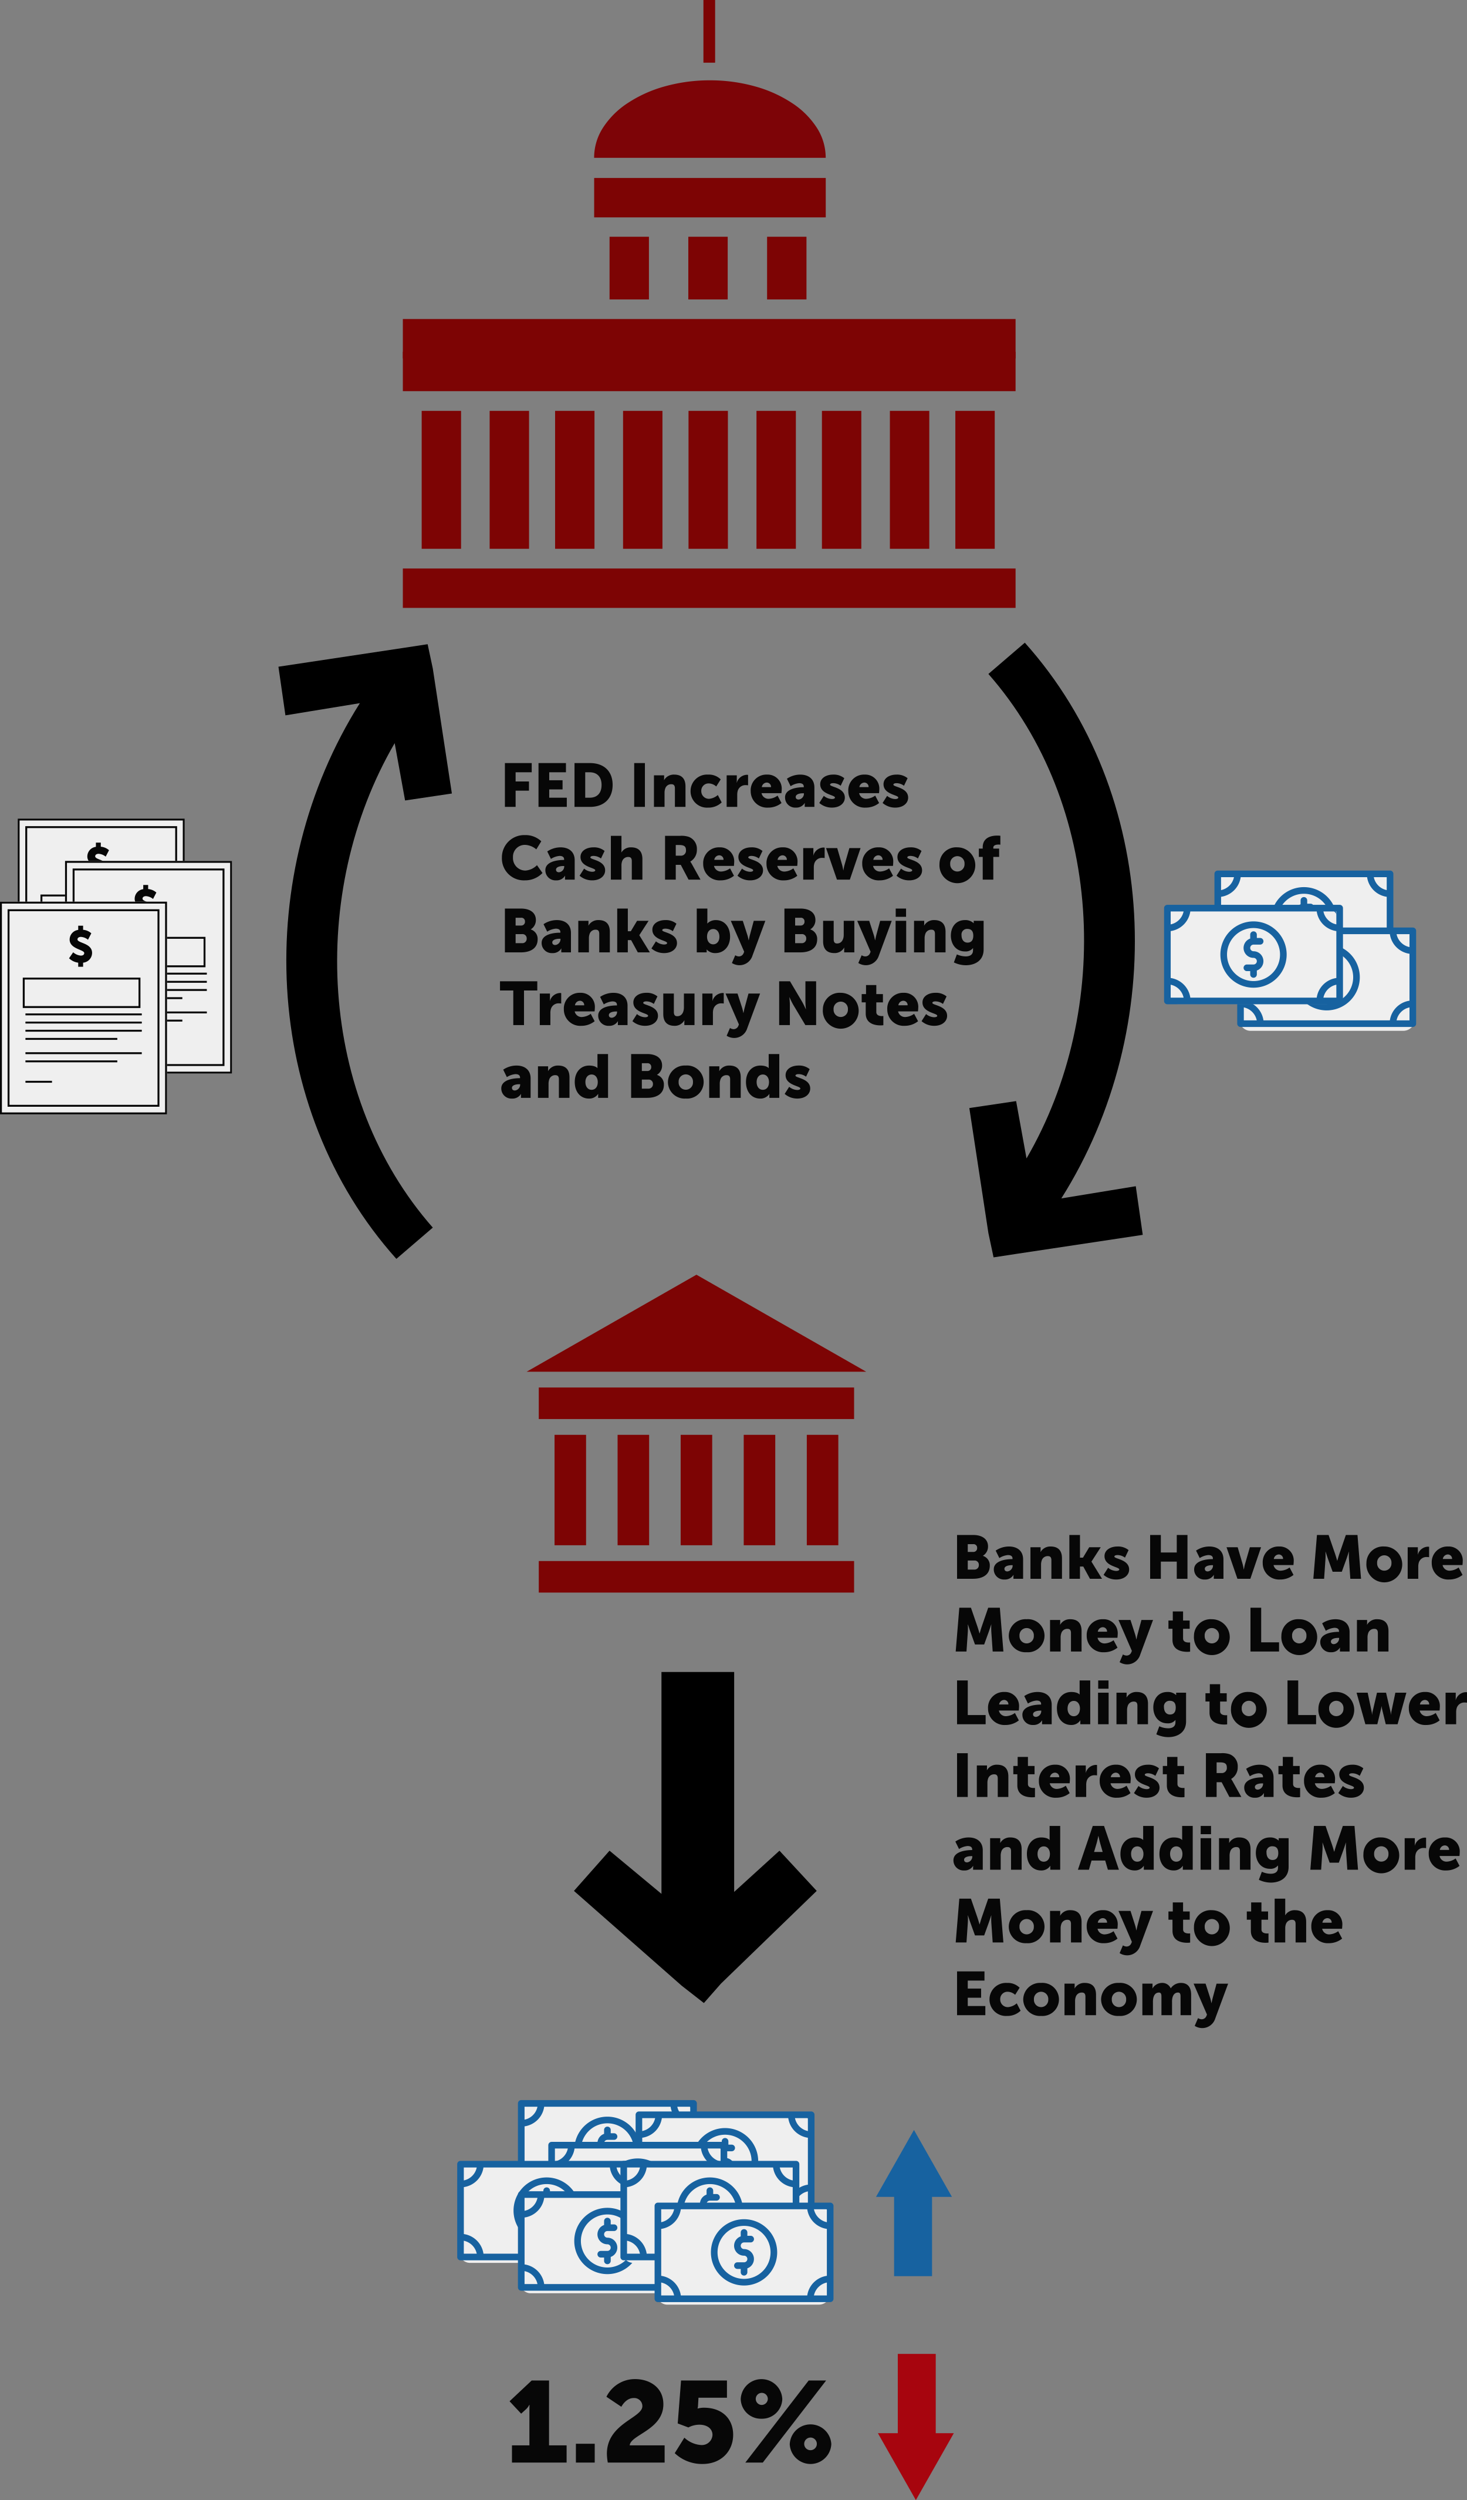 <svg xmlns="http://www.w3.org/2000/svg" width="383.415" height="653.063" viewBox="0 0 383.415 653.063">
  <rect x="0" y="0" width="383.415" height="653.063" fill="#808080" stroke="none"/>
  <g id="Group_785" data-name="Group 785" transform="translate(2091 -4456.738)">
    <g id="Group_691" data-name="Group 691" transform="translate(-3707.712 2149)">
      <g id="Group_686" data-name="Group 686" transform="translate(1621.337 2521.561)">
        <g id="Rectangle_360" data-name="Rectangle 360" fill="#efefef" stroke="#070707" stroke-width="0.5">
          <rect width="43.65" height="55.554" stroke="none"/>
          <rect x="0.25" y="0.25" width="43.15" height="55.054" fill="none"/>
        </g>
        <g id="Rectangle_361" data-name="Rectangle 361" transform="translate(1.984 1.984)" fill="#efefef" stroke="#070707" stroke-width="0.5">
          <rect width="39.682" height="51.586" stroke="none"/>
          <rect x="0.25" y="0.25" width="39.182" height="51.086" fill="none"/>
        </g>
        <path id="Path_2593" data-name="Path 2593" d="M.858,11.578a4.24,4.24,0,0,0,2.394,1.15V13.8H4.531V12.728a2.575,2.575,0,0,0,2.347-2.558c0-2.593-3.814-2.523-3.814-3.52,0-.469.469-.657.892-.657a3.2,3.2,0,0,1,1.854.739l.868-1.678a3.669,3.669,0,0,0-2.147-.915V3.07H3.252v1.1a2.548,2.548,0,0,0-2.241,2.5c0,2.523,3.814,2.605,3.814,3.544,0,.5-.458.669-.88.669a3.477,3.477,0,0,1-2.007-.868Z" transform="translate(17.188 3.211)" fill="#070707"/>
        <g id="Rectangle_362" data-name="Rectangle 362" transform="translate(5.952 19.841)" fill="#efefef" stroke="#070707" stroke-width="0.5">
          <rect width="30.753" height="7.936" stroke="none"/>
          <rect x="0.25" y="0.25" width="30.253" height="7.436" fill="none"/>
        </g>
        <line id="Line_150" data-name="Line 150" x2="30.403" transform="translate(6.653 29.446)" fill="none" stroke="#070707" stroke-width="0.5"/>
        <line id="Line_151" data-name="Line 151" x2="30.403" transform="translate(6.653 31.58)" fill="none" stroke="#070707" stroke-width="0.5"/>
        <line id="Line_155" data-name="Line 155" x2="30.403" transform="translate(6.653 39.58)" fill="none" stroke="#070707" stroke-width="0.5"/>
        <line id="Line_152" data-name="Line 152" x2="30.403" transform="translate(6.653 33.713)" fill="none" stroke="#070707" stroke-width="0.5"/>
        <line id="Line_154" data-name="Line 154" x2="24.003" transform="translate(6.653 41.714)" fill="none" stroke="#070707" stroke-width="0.5"/>
        <line id="Line_156" data-name="Line 156" x2="6.934" transform="translate(6.653 47.048)" fill="none" stroke="#070707" stroke-width="0.5"/>
        <line id="Line_153" data-name="Line 153" x2="24.003" transform="translate(6.653 35.847)" fill="none" stroke="#070707" stroke-width="0.5"/>
      </g>
      <g id="Group_685" data-name="Group 685" transform="translate(1633.712 2532.619)">
        <g id="Rectangle_360-2" data-name="Rectangle 360" fill="#efefef" stroke="#070707" stroke-width="0.5">
          <rect width="43.65" height="55.554" stroke="none"/>
          <rect x="0.25" y="0.25" width="43.15" height="55.054" fill="none"/>
        </g>
        <g id="Rectangle_361-2" data-name="Rectangle 361" transform="translate(1.984 1.984)" fill="#efefef" stroke="#070707" stroke-width="0.5">
          <rect width="39.682" height="51.586" stroke="none"/>
          <rect x="0.25" y="0.25" width="39.182" height="51.086" fill="none"/>
        </g>
        <path id="Path_2593-2" data-name="Path 2593" d="M.858,11.578a4.24,4.24,0,0,0,2.394,1.15V13.8H4.531V12.728a2.575,2.575,0,0,0,2.347-2.558c0-2.593-3.814-2.523-3.814-3.52,0-.469.469-.657.892-.657a3.2,3.2,0,0,1,1.854.739l.868-1.678a3.669,3.669,0,0,0-2.147-.915V3.07H3.252v1.1a2.548,2.548,0,0,0-2.241,2.5c0,2.523,3.814,2.605,3.814,3.544,0,.5-.458.669-.88.669a3.477,3.477,0,0,1-2.007-.868Z" transform="translate(17.188 3.211)" fill="#070707"/>
        <g id="Rectangle_362-2" data-name="Rectangle 362" transform="translate(5.952 19.841)" fill="#efefef" stroke="#070707" stroke-width="0.5">
          <rect width="30.753" height="7.936" stroke="none"/>
          <rect x="0.25" y="0.25" width="30.253" height="7.436" fill="none"/>
        </g>
        <line id="Line_150-2" data-name="Line 150" x2="30.403" transform="translate(6.653 29.446)" fill="none" stroke="#070707" stroke-width="0.5"/>
        <line id="Line_151-2" data-name="Line 151" x2="30.403" transform="translate(6.653 31.58)" fill="none" stroke="#070707" stroke-width="0.5"/>
        <line id="Line_155-2" data-name="Line 155" x2="30.403" transform="translate(6.653 39.58)" fill="none" stroke="#070707" stroke-width="0.5"/>
        <line id="Line_152-2" data-name="Line 152" x2="30.403" transform="translate(6.653 33.713)" fill="none" stroke="#070707" stroke-width="0.5"/>
        <line id="Line_154-2" data-name="Line 154" x2="24.003" transform="translate(6.653 41.714)" fill="none" stroke="#070707" stroke-width="0.5"/>
        <line id="Line_156-2" data-name="Line 156" x2="6.934" transform="translate(6.653 47.048)" fill="none" stroke="#070707" stroke-width="0.5"/>
        <line id="Line_153-2" data-name="Line 153" x2="24.003" transform="translate(6.653 35.847)" fill="none" stroke="#070707" stroke-width="0.5"/>
      </g>
      <g id="Group_672" data-name="Group 672" transform="translate(1616.712 2543.264)">
        <g id="Rectangle_360-3" data-name="Rectangle 360" fill="#efefef" stroke="#070707" stroke-width="0.5">
          <rect width="43.65" height="55.554" stroke="none"/>
          <rect x="0.25" y="0.25" width="43.15" height="55.054" fill="none"/>
        </g>
        <g id="Rectangle_361-3" data-name="Rectangle 361" transform="translate(1.984 1.984)" fill="#efefef" stroke="#070707" stroke-width="0.5">
          <rect width="39.682" height="51.586" stroke="none"/>
          <rect x="0.25" y="0.25" width="39.182" height="51.086" fill="none"/>
        </g>
        <path id="Path_2593-3" data-name="Path 2593" d="M.858,11.578a4.24,4.24,0,0,0,2.394,1.15V13.8H4.531V12.728a2.575,2.575,0,0,0,2.347-2.558c0-2.593-3.814-2.523-3.814-3.52,0-.469.469-.657.892-.657a3.2,3.2,0,0,1,1.854.739l.868-1.678a3.669,3.669,0,0,0-2.147-.915V3.07H3.252v1.1a2.548,2.548,0,0,0-2.241,2.5c0,2.523,3.814,2.605,3.814,3.544,0,.5-.458.669-.88.669a3.477,3.477,0,0,1-2.007-.868Z" transform="translate(17.188 3.211)" fill="#070707"/>
        <g id="Rectangle_362-3" data-name="Rectangle 362" transform="translate(5.952 19.841)" fill="#efefef" stroke="#070707" stroke-width="0.5">
          <rect width="30.753" height="7.936" stroke="none"/>
          <rect x="0.25" y="0.25" width="30.253" height="7.436" fill="none"/>
        </g>
        <line id="Line_150-3" data-name="Line 150" x2="30.403" transform="translate(6.653 29.446)" fill="none" stroke="#070707" stroke-width="0.5"/>
        <line id="Line_151-3" data-name="Line 151" x2="30.403" transform="translate(6.653 31.58)" fill="none" stroke="#070707" stroke-width="0.5"/>
        <line id="Line_155-3" data-name="Line 155" x2="30.403" transform="translate(6.653 39.58)" fill="none" stroke="#070707" stroke-width="0.5"/>
        <line id="Line_152-3" data-name="Line 152" x2="30.403" transform="translate(6.653 33.713)" fill="none" stroke="#070707" stroke-width="0.5"/>
        <line id="Line_154-3" data-name="Line 154" x2="24.003" transform="translate(6.653 41.714)" fill="none" stroke="#070707" stroke-width="0.5"/>
        <line id="Line_156-3" data-name="Line 156" x2="6.934" transform="translate(6.653 47.048)" fill="none" stroke="#070707" stroke-width="0.5"/>
        <line id="Line_153-3" data-name="Line 153" x2="24.003" transform="translate(6.653 35.847)" fill="none" stroke="#070707" stroke-width="0.5"/>
      </g>
    </g>
    <g id="Group_670" data-name="Group 670" transform="translate(-1873.131 4893.482) rotate(90)">
      <path id="Path_2546" data-name="Path 2546" d="M0,7.19,7.2,5.654,44.268,0l2.066,13.877-17,3.085c-12.95,2.462-13.593,5.652-12.2,14.537l.651,16.4-14.3.708L1.019,13.877,0,7.19Z" transform="translate(91.094 39.409) rotate(140)"/>
      <path id="Path_2585" data-name="Path 2585" d="M68.066,0H0" transform="translate(0 35.488)" fill="none" stroke="#000" stroke-width="19"/>
    </g>
    <path id="Path_3101" data-name="Path 3101" d="M0,6.335,6.347,4.982,39,0l1.82,12.226L25.842,14.945c39,22.692,92.542,19.974,126.551-9.963l8.167,9.52C121.091,49.863,59.863,52.114,15.4,24.045L18.585,43.5,5.88,45.325.9,12.226,0,6.335Z" transform="translate(-1837.656 4785.177) rotate(-90)"/>
    <path id="Path_3105" data-name="Path 3105" d="M0,6.335,6.347,4.982,39,0l1.82,12.226L25.842,14.945c39,22.692,92.542,19.974,126.551-9.963l8.167,9.52C121.091,49.863,59.863,52.114,15.4,24.045L18.585,43.5,5.88,45.325.9,12.226,0,6.335Z" transform="translate(-1972.902 4625.012) rotate(90)"/>
    <g id="Group_604" data-name="Group 604" transform="translate(-1773.593 4684.137)">
      <g id="Group_603" data-name="Group 603" transform="translate(0 0)">
        <rect id="Rectangle_142" data-name="Rectangle 142" width="46" height="26" rx="3" transform="translate(0.366 0.863)" fill="#efefef"/>
        <g id="Group_94" data-name="Group 94">
          <path id="Path_1581" data-name="Path 1581" d="M30.659,22a8.659,8.659,0,1,0,8.659,8.659A8.659,8.659,0,0,0,30.659,22Zm0,15.587a6.927,6.927,0,1,1,6.927-6.927A6.927,6.927,0,0,1,30.659,37.587Z" transform="translate(-7.279 -17.67)" fill="#1762a0"/>
          <path id="Path_1582" data-name="Path 1582" d="M31.6,28.464H33.33a.866.866,0,0,0,0-1.732h-.866v-.866a.866.866,0,1,0-1.732,0v1.026a2.591,2.591,0,0,0,.866,5.036.866.866,0,0,1,0,1.732H29.866a.866.866,0,0,0,0,1.732h.866v.866a.866.866,0,1,0,1.732,0V35.231A2.591,2.591,0,0,0,31.6,30.2a.866.866,0,0,1,0-1.732Z" transform="translate(-8.218 -18.073)" fill="#1762a0"/>
          <path id="Path_1583" data-name="Path 1583" d="M50.894,17H5.866A.866.866,0,0,0,5,17.866V42.112a.866.866,0,0,0,.866.866H50.894a.866.866,0,0,0,.866-.866V17.866A.866.866,0,0,0,50.894,17ZM44.9,41.246H11.858A6.065,6.065,0,0,0,6.732,36.12V23.858a6.065,6.065,0,0,0,5.126-5.126H44.9a6.065,6.065,0,0,0,5.126,5.126V36.12A6.065,6.065,0,0,0,44.9,41.246Zm5.126-22.514v3.377a4.342,4.342,0,0,1-3.377-3.377Zm-43.3,0h3.377a4.342,4.342,0,0,1-3.377,3.377Zm0,22.514V37.869a4.342,4.342,0,0,1,3.377,3.377Zm43.3,0H46.651a4.342,4.342,0,0,1,3.377-3.377Z" transform="translate(-5 -17)" fill="#1762a0"/>
        </g>
      </g>
      <g id="Group_602" data-name="Group 602" transform="translate(5.952 14.881)">
        <rect id="Rectangle_142-2" data-name="Rectangle 142" width="46" height="26" rx="3" transform="translate(0.414 0.982)" fill="#efefef"/>
        <g id="Group_94-2" data-name="Group 94" transform="translate(0 0)">
          <path id="Path_1581-2" data-name="Path 1581" d="M30.659,22a8.659,8.659,0,1,0,8.659,8.659A8.659,8.659,0,0,0,30.659,22Zm0,15.587a6.927,6.927,0,1,1,6.927-6.927A6.927,6.927,0,0,1,30.659,37.587Z" transform="translate(-7.279 -17.67)" fill="#1762a0"/>
          <path id="Path_1582-2" data-name="Path 1582" d="M31.6,28.464H33.33a.866.866,0,0,0,0-1.732h-.866v-.866a.866.866,0,1,0-1.732,0v1.026a2.591,2.591,0,0,0,.866,5.036.866.866,0,0,1,0,1.732H29.866a.866.866,0,0,0,0,1.732h.866v.866a.866.866,0,1,0,1.732,0V35.231A2.591,2.591,0,0,0,31.6,30.2a.866.866,0,0,1,0-1.732Z" transform="translate(-8.218 -18.073)" fill="#1762a0"/>
          <path id="Path_1583-2" data-name="Path 1583" d="M50.894,17H5.866A.866.866,0,0,0,5,17.866V42.112a.866.866,0,0,0,.866.866H50.894a.866.866,0,0,0,.866-.866V17.866A.866.866,0,0,0,50.894,17ZM44.9,41.246H11.858A6.065,6.065,0,0,0,6.732,36.12V23.858a6.065,6.065,0,0,0,5.126-5.126H44.9a6.065,6.065,0,0,0,5.126,5.126V36.12A6.065,6.065,0,0,0,44.9,41.246Zm5.126-22.514v3.377a4.342,4.342,0,0,1-3.377-3.377Zm-43.3,0h3.377a4.342,4.342,0,0,1-3.377,3.377Zm0,22.514V37.869a4.342,4.342,0,0,1,3.377,3.377Zm43.3,0H46.651a4.342,4.342,0,0,1,3.377-3.377Z" transform="translate(-5 -17)" fill="#1762a0"/>
        </g>
      </g>
      <g id="Group_600" data-name="Group 600" transform="translate(-13.167 8.952)">
        <rect id="Rectangle_142-3" data-name="Rectangle 142" width="45" height="25" rx="3" transform="translate(0.533 0.911)" fill="#efefef"/>
        <g id="Group_94-3" data-name="Group 94" transform="translate(0 0)">
          <path id="Path_1581-3" data-name="Path 1581" d="M30.659,22a8.659,8.659,0,1,0,8.659,8.659A8.659,8.659,0,0,0,30.659,22Zm0,15.587a6.927,6.927,0,1,1,6.927-6.927A6.927,6.927,0,0,1,30.659,37.587Z" transform="translate(-7.279 -17.67)" fill="#1762a0"/>
          <path id="Path_1582-3" data-name="Path 1582" d="M31.6,28.464H33.33a.866.866,0,0,0,0-1.732h-.866v-.866a.866.866,0,1,0-1.732,0v1.026a2.591,2.591,0,0,0,.866,5.036.866.866,0,0,1,0,1.732H29.866a.866.866,0,0,0,0,1.732h.866v.866a.866.866,0,1,0,1.732,0V35.231A2.591,2.591,0,0,0,31.6,30.2a.866.866,0,0,1,0-1.732Z" transform="translate(-8.218 -18.073)" fill="#1762a0"/>
          <path id="Path_1583-3" data-name="Path 1583" d="M50.894,17H5.866A.866.866,0,0,0,5,17.866V42.112a.866.866,0,0,0,.866.866H50.894a.866.866,0,0,0,.866-.866V17.866A.866.866,0,0,0,50.894,17ZM44.9,41.246H11.858A6.065,6.065,0,0,0,6.732,36.12V23.858a6.065,6.065,0,0,0,5.126-5.126H44.9a6.065,6.065,0,0,0,5.126,5.126V36.12A6.065,6.065,0,0,0,44.9,41.246Zm5.126-22.514v3.377a4.342,4.342,0,0,1-3.377-3.377Zm-43.3,0h3.377a4.342,4.342,0,0,1-3.377,3.377Zm0,22.514V37.869a4.342,4.342,0,0,1,3.377,3.377Zm43.3,0H46.651a4.342,4.342,0,0,1,3.377-3.377Z" transform="translate(-5 -17)" fill="#1762a0"/>
        </g>
      </g>
    </g>
    <g id="Group_608" data-name="Group 608" transform="translate(-1842.204 5051.303) rotate(180)">
      <g id="Group_597" data-name="Group 597" transform="translate(0)">
        <rect id="Rectangle_855" data-name="Rectangle 855" width="9.92" height="24.801" transform="translate(5.198)" fill="#1762a0"/>
        <path id="Polygon_11" data-name="Polygon 11" d="M9.92,0l9.92,17.48H0Z" transform="translate(19.841 38.193) rotate(180)" fill="#1762a0"/>
      </g>
    </g>
    <g id="Group_609" data-name="Group 609" transform="translate(-1861.553 5071.608)">
      <g id="Group_597-2" data-name="Group 597" transform="translate(0)">
        <rect id="Rectangle_855-2" data-name="Rectangle 855" width="9.92" height="24.801" transform="translate(5.198)" fill="#a7050e"/>
        <path id="Polygon_11-2" data-name="Polygon 11" d="M9.92,0l9.92,17.48H0Z" transform="translate(19.841 38.193) rotate(180)" fill="#a7050e"/>
      </g>
    </g>
    <g id="Group_444" data-name="Group 444" transform="translate(-1985.712 4456.738)">
      <path id="Subtraction_11" data-name="Subtraction 11" d="M60.527,20.245H0c0-.029,0-.057,0-.086v-.034a14.442,14.442,0,0,1,2.378-7.833,21.954,21.954,0,0,1,6.486-6.4,33.891,33.891,0,0,1,9.62-4.313A43.506,43.506,0,0,1,30.263,0a43.508,43.508,0,0,1,11.78,1.582,33.892,33.892,0,0,1,9.62,4.313,21.954,21.954,0,0,1,6.486,6.4,14.442,14.442,0,0,1,2.378,7.833c0,.04,0,.08,0,.12Z" transform="translate(49.99 20.981)" fill="#7d0407"/>
      <rect id="Rectangle_135" data-name="Rectangle 135" width="160.141" height="10.294" transform="translate(0 91.884)" fill="#7d0404"/>
      <rect id="Rectangle_349" data-name="Rectangle 349" width="160.141" height="10.294" transform="translate(0 83.332)" fill="#7d0404"/>
      <rect id="Rectangle_353" data-name="Rectangle 353" width="60.527" height="10.294" transform="translate(50.001 46.488)" fill="#7d0404"/>
      <rect id="Rectangle_136" data-name="Rectangle 136" width="160.141" height="10.294" transform="translate(0 148.499)" fill="#7d0404"/>
      <rect id="Rectangle_137" data-name="Rectangle 137" width="10.294" height="36.028" transform="translate(74.662 107.324)" fill="#7d0404"/>
      <rect id="Rectangle_351" data-name="Rectangle 351" width="10.294" height="16.376" transform="translate(74.611 61.843)" fill="#7d0404"/>
      <rect id="Rectangle_355" data-name="Rectangle 355" width="3.057" height="16.376" transform="translate(78.558 0)" fill="#7d0404"/>
      <rect id="Rectangle_138" data-name="Rectangle 138" width="10.294" height="36.028" transform="translate(39.792 107.324)" fill="#7d0404"/>
      <rect id="Rectangle_356" data-name="Rectangle 356" width="10.294" height="36.028" transform="translate(22.687 107.324)" fill="#7d0404"/>
      <rect id="Rectangle_357" data-name="Rectangle 357" width="10.294" height="36.028" transform="translate(57.556 107.324)" fill="#7d0404"/>
      <rect id="Rectangle_358" data-name="Rectangle 358" width="10.294" height="36.028" transform="translate(92.425 107.324)" fill="#7d0404"/>
      <rect id="Rectangle_359" data-name="Rectangle 359" width="10.294" height="36.028" transform="translate(127.294 107.324)" fill="#7d0404"/>
      <rect id="Rectangle_350" data-name="Rectangle 350" width="10.294" height="16.376" transform="translate(54.024 61.843)" fill="#7d0404"/>
      <rect id="Rectangle_139" data-name="Rectangle 139" width="10.294" height="36.028" transform="translate(4.923 107.324)" fill="#7d0404"/>
      <rect id="Rectangle_140" data-name="Rectangle 140" width="10.294" height="36.028" transform="translate(144.4 107.324)" fill="#7d0404"/>
      <rect id="Rectangle_141" data-name="Rectangle 141" width="10.294" height="36.028" transform="translate(109.531 107.324)" fill="#7d0404"/>
      <rect id="Rectangle_352" data-name="Rectangle 352" width="10.294" height="16.376" transform="translate(95.198 61.843)" fill="#7d0404"/>
    </g>
    <g id="Group_450" data-name="Group 450" transform="translate(-1953.361 4789.709)">
      <path id="Path_1579" data-name="Path 1579" d="M1.23,27.192H89.99L45.61,1.85Z" transform="translate(-1.23 -1.85)" fill="#7d0404"/>
      <rect id="Rectangle_135-2" data-name="Rectangle 135" width="82.414" height="8.241" transform="translate(3.173 29.463)" fill="#7d0404"/>
      <rect id="Rectangle_136-2" data-name="Rectangle 136" width="82.414" height="8.241" transform="translate(3.173 74.791)" fill="#7d0404"/>
      <rect id="Rectangle_137-2" data-name="Rectangle 137" width="8.241" height="28.845" transform="translate(40.259 41.825)" fill="#7d0404"/>
      <rect id="Rectangle_138-2" data-name="Rectangle 138" width="8.241" height="28.845" transform="translate(23.776 41.825)" fill="#7d0404"/>
      <rect id="Rectangle_139-2" data-name="Rectangle 139" width="8.241" height="28.845" transform="translate(7.294 41.825)" fill="#7d0404"/>
      <rect id="Rectangle_140-2" data-name="Rectangle 140" width="8.241" height="28.845" transform="translate(73.225 41.825)" fill="#7d0404"/>
      <rect id="Rectangle_141-2" data-name="Rectangle 141" width="8.241" height="28.845" transform="translate(56.742 41.825)" fill="#7d0404"/>
    </g>
    <g id="Group_461" data-name="Group 461" transform="translate(-1971.503 5005.31)">
      <g id="Group_261" data-name="Group 261" transform="translate(15.873 0)">
        <rect id="Rectangle_142-4" data-name="Rectangle 142" width="45.634" height="25.793" rx="3" transform="translate(0.305 0.856)" fill="#efefef"/>
        <g id="Group_94-4" data-name="Group 94" transform="translate(0)">
          <path id="Path_1581-4" data-name="Path 1581" d="M30.659,22a8.659,8.659,0,1,0,8.659,8.659A8.659,8.659,0,0,0,30.659,22Zm0,15.587a6.927,6.927,0,1,1,6.927-6.927A6.927,6.927,0,0,1,30.659,37.587Z" transform="translate(-7.279 -17.67)" fill="#1762a0"/>
          <path id="Path_1582-4" data-name="Path 1582" d="M31.6,28.464H33.33a.866.866,0,0,0,0-1.732h-.866v-.866a.866.866,0,1,0-1.732,0v1.026a2.591,2.591,0,0,0,.866,5.036.866.866,0,0,1,0,1.732H29.866a.866.866,0,0,0,0,1.732h.866v.866a.866.866,0,1,0,1.732,0V35.231A2.591,2.591,0,0,0,31.6,30.2a.866.866,0,0,1,0-1.732Z" transform="translate(-8.218 -18.073)" fill="#1762a0"/>
          <path id="Path_1583-4" data-name="Path 1583" d="M50.894,17H5.866A.866.866,0,0,0,5,17.866V42.112a.866.866,0,0,0,.866.866H50.894a.866.866,0,0,0,.866-.866V17.866A.866.866,0,0,0,50.894,17ZM44.9,41.246H11.858A6.065,6.065,0,0,0,6.732,36.12V23.858a6.065,6.065,0,0,0,5.126-5.126H44.9a6.065,6.065,0,0,0,5.126,5.126V36.12A6.065,6.065,0,0,0,44.9,41.246Zm5.126-22.514v3.377a4.342,4.342,0,0,1-3.377-3.377Zm-43.3,0h3.377a4.342,4.342,0,0,1-3.377,3.377Zm0,22.514V37.869a4.342,4.342,0,0,1,3.377,3.377Zm43.3,0H46.651a4.342,4.342,0,0,1,3.377-3.377Z" transform="translate(-5 -17)" fill="#1762a0"/>
        </g>
      </g>
      <g id="Group_456" data-name="Group 456" transform="translate(46.626 2.976)">
        <rect id="Rectangle_142-5" data-name="Rectangle 142" width="45.634" height="25.793" rx="3" transform="translate(0.305 0.856)" fill="#efefef"/>
        <g id="Group_94-5" data-name="Group 94" transform="translate(0 0)">
          <path id="Path_1581-5" data-name="Path 1581" d="M30.659,22a8.659,8.659,0,1,0,8.659,8.659A8.659,8.659,0,0,0,30.659,22Zm0,15.587a6.927,6.927,0,1,1,6.927-6.927A6.927,6.927,0,0,1,30.659,37.587Z" transform="translate(-7.279 -17.67)" fill="#1762a0"/>
          <path id="Path_1582-5" data-name="Path 1582" d="M31.6,28.464H33.33a.866.866,0,0,0,0-1.732h-.866v-.866a.866.866,0,1,0-1.732,0v1.026a2.591,2.591,0,0,0,.866,5.036.866.866,0,0,1,0,1.732H29.866a.866.866,0,0,0,0,1.732h.866v.866a.866.866,0,1,0,1.732,0V35.231A2.591,2.591,0,0,0,31.6,30.2a.866.866,0,0,1,0-1.732Z" transform="translate(-8.218 -18.073)" fill="#1762a0"/>
          <path id="Path_1583-5" data-name="Path 1583" d="M50.894,17H5.866A.866.866,0,0,0,5,17.866V42.112a.866.866,0,0,0,.866.866H50.894a.866.866,0,0,0,.866-.866V17.866A.866.866,0,0,0,50.894,17ZM44.9,41.246H11.858A6.065,6.065,0,0,0,6.732,36.12V23.858a6.065,6.065,0,0,0,5.126-5.126H44.9a6.065,6.065,0,0,0,5.126,5.126V36.12A6.065,6.065,0,0,0,44.9,41.246Zm5.126-22.514v3.377a4.342,4.342,0,0,1-3.377-3.377Zm-43.3,0h3.377a4.342,4.342,0,0,1-3.377,3.377Zm0,22.514V37.869a4.342,4.342,0,0,1,3.377,3.377Zm43.3,0H46.651a4.342,4.342,0,0,1,3.377-3.377Z" transform="translate(-5 -17)" fill="#1762a0"/>
        </g>
      </g>
      <g id="Group_457" data-name="Group 457" transform="translate(23.809 10.912)">
        <rect id="Rectangle_142-6" data-name="Rectangle 142" width="45.634" height="25.793" rx="3" transform="translate(0.305 0.856)" fill="#efefef"/>
        <g id="Group_94-6" data-name="Group 94" transform="translate(0 0)">
          <path id="Path_1581-6" data-name="Path 1581" d="M30.659,22a8.659,8.659,0,1,0,8.659,8.659A8.659,8.659,0,0,0,30.659,22Zm0,15.587a6.927,6.927,0,1,1,6.927-6.927A6.927,6.927,0,0,1,30.659,37.587Z" transform="translate(-7.279 -17.67)" fill="#1762a0"/>
          <path id="Path_1582-6" data-name="Path 1582" d="M31.6,28.464H33.33a.866.866,0,0,0,0-1.732h-.866v-.866a.866.866,0,1,0-1.732,0v1.026a2.591,2.591,0,0,0,.866,5.036.866.866,0,0,1,0,1.732H29.866a.866.866,0,0,0,0,1.732h.866v.866a.866.866,0,1,0,1.732,0V35.231A2.591,2.591,0,0,0,31.6,30.2a.866.866,0,0,1,0-1.732Z" transform="translate(-8.218 -18.073)" fill="#1762a0"/>
          <path id="Path_1583-6" data-name="Path 1583" d="M50.894,17H5.866A.866.866,0,0,0,5,17.866V42.112a.866.866,0,0,0,.866.866H50.894a.866.866,0,0,0,.866-.866V17.866A.866.866,0,0,0,50.894,17ZM44.9,41.246H11.858A6.065,6.065,0,0,0,6.732,36.12V23.858a6.065,6.065,0,0,0,5.126-5.126H44.9a6.065,6.065,0,0,0,5.126,5.126V36.12A6.065,6.065,0,0,0,44.9,41.246Zm5.126-22.514v3.377a4.342,4.342,0,0,1-3.377-3.377Zm-43.3,0h3.377a4.342,4.342,0,0,1-3.377,3.377Zm0,22.514V37.869a4.342,4.342,0,0,1,3.377,3.377Zm43.3,0H46.651a4.342,4.342,0,0,1,3.377-3.377Z" transform="translate(-5 -17)" fill="#1762a0"/>
        </g>
      </g>
      <g id="Group_453" data-name="Group 453" transform="translate(0 15.873)">
        <rect id="Rectangle_142-7" data-name="Rectangle 142" width="45.634" height="25.793" rx="3" transform="translate(0.305 0.856)" fill="#efefef"/>
        <g id="Group_94-7" data-name="Group 94" transform="translate(0 0)">
          <path id="Path_1581-7" data-name="Path 1581" d="M30.659,22a8.659,8.659,0,1,0,8.659,8.659A8.659,8.659,0,0,0,30.659,22Zm0,15.587a6.927,6.927,0,1,1,6.927-6.927A6.927,6.927,0,0,1,30.659,37.587Z" transform="translate(-7.279 -17.67)" fill="#1762a0"/>
          <path id="Path_1582-7" data-name="Path 1582" d="M31.6,28.464H33.33a.866.866,0,0,0,0-1.732h-.866v-.866a.866.866,0,1,0-1.732,0v1.026a2.591,2.591,0,0,0,.866,5.036.866.866,0,0,1,0,1.732H29.866a.866.866,0,0,0,0,1.732h.866v.866a.866.866,0,1,0,1.732,0V35.231A2.591,2.591,0,0,0,31.6,30.2a.866.866,0,0,1,0-1.732Z" transform="translate(-8.218 -18.073)" fill="#1762a0"/>
          <path id="Path_1583-7" data-name="Path 1583" d="M50.894,17H5.866A.866.866,0,0,0,5,17.866V42.112a.866.866,0,0,0,.866.866H50.894a.866.866,0,0,0,.866-.866V17.866A.866.866,0,0,0,50.894,17ZM44.9,41.246H11.858A6.065,6.065,0,0,0,6.732,36.12V23.858a6.065,6.065,0,0,0,5.126-5.126H44.9a6.065,6.065,0,0,0,5.126,5.126V36.12A6.065,6.065,0,0,0,44.9,41.246Zm5.126-22.514v3.377a4.342,4.342,0,0,1-3.377-3.377Zm-43.3,0h3.377a4.342,4.342,0,0,1-3.377,3.377Zm0,22.514V37.869a4.342,4.342,0,0,1,3.377,3.377Zm43.3,0H46.651a4.342,4.342,0,0,1,3.377-3.377Z" transform="translate(-5 -17)" fill="#1762a0"/>
        </g>
      </g>
      <g id="Group_454" data-name="Group 454" transform="translate(15.873 23.809)">
        <rect id="Rectangle_142-8" data-name="Rectangle 142" width="45.634" height="25.793" rx="3" transform="translate(0.305 0.856)" fill="#efefef"/>
        <g id="Group_94-8" data-name="Group 94" transform="translate(0 0)">
          <path id="Path_1581-8" data-name="Path 1581" d="M30.659,22a8.659,8.659,0,1,0,8.659,8.659A8.659,8.659,0,0,0,30.659,22Zm0,15.587a6.927,6.927,0,1,1,6.927-6.927A6.927,6.927,0,0,1,30.659,37.587Z" transform="translate(-7.279 -17.67)" fill="#1762a0"/>
          <path id="Path_1582-8" data-name="Path 1582" d="M31.6,28.464H33.33a.866.866,0,0,0,0-1.732h-.866v-.866a.866.866,0,1,0-1.732,0v1.026a2.591,2.591,0,0,0,.866,5.036.866.866,0,0,1,0,1.732H29.866a.866.866,0,0,0,0,1.732h.866v.866a.866.866,0,1,0,1.732,0V35.231A2.591,2.591,0,0,0,31.6,30.2a.866.866,0,0,1,0-1.732Z" transform="translate(-8.218 -18.073)" fill="#1762a0"/>
          <path id="Path_1583-8" data-name="Path 1583" d="M50.894,17H5.866A.866.866,0,0,0,5,17.866V42.112a.866.866,0,0,0,.866.866H50.894a.866.866,0,0,0,.866-.866V17.866A.866.866,0,0,0,50.894,17ZM44.9,41.246H11.858A6.065,6.065,0,0,0,6.732,36.12V23.858a6.065,6.065,0,0,0,5.126-5.126H44.9a6.065,6.065,0,0,0,5.126,5.126V36.12A6.065,6.065,0,0,0,44.9,41.246Zm5.126-22.514v3.377a4.342,4.342,0,0,1-3.377-3.377Zm-43.3,0h3.377a4.342,4.342,0,0,1-3.377,3.377Zm0,22.514V37.869a4.342,4.342,0,0,1,3.377,3.377Zm43.3,0H46.651a4.342,4.342,0,0,1,3.377-3.377Z" transform="translate(-5 -17)" fill="#1762a0"/>
        </g>
      </g>
      <g id="Group_455" data-name="Group 455" transform="translate(42.658 15.873)">
        <rect id="Rectangle_142-9" data-name="Rectangle 142" width="45.634" height="25.793" rx="3" transform="translate(0.305 0.856)" fill="#efefef"/>
        <g id="Group_94-9" data-name="Group 94" transform="translate(0 0)">
          <path id="Path_1581-9" data-name="Path 1581" d="M30.659,22a8.659,8.659,0,1,0,8.659,8.659A8.659,8.659,0,0,0,30.659,22Zm0,15.587a6.927,6.927,0,1,1,6.927-6.927A6.927,6.927,0,0,1,30.659,37.587Z" transform="translate(-7.279 -17.67)" fill="#1762a0"/>
          <path id="Path_1582-9" data-name="Path 1582" d="M31.6,28.464H33.33a.866.866,0,0,0,0-1.732h-.866v-.866a.866.866,0,1,0-1.732,0v1.026a2.591,2.591,0,0,0,.866,5.036.866.866,0,0,1,0,1.732H29.866a.866.866,0,0,0,0,1.732h.866v.866a.866.866,0,1,0,1.732,0V35.231A2.591,2.591,0,0,0,31.6,30.2a.866.866,0,0,1,0-1.732Z" transform="translate(-8.218 -18.073)" fill="#1762a0"/>
          <path id="Path_1583-9" data-name="Path 1583" d="M50.894,17H5.866A.866.866,0,0,0,5,17.866V42.112a.866.866,0,0,0,.866.866H50.894a.866.866,0,0,0,.866-.866V17.866A.866.866,0,0,0,50.894,17ZM44.9,41.246H11.858A6.065,6.065,0,0,0,6.732,36.12V23.858a6.065,6.065,0,0,0,5.126-5.126H44.9a6.065,6.065,0,0,0,5.126,5.126V36.12A6.065,6.065,0,0,0,44.9,41.246Zm5.126-22.514v3.377a4.342,4.342,0,0,1-3.377-3.377Zm-43.3,0h3.377a4.342,4.342,0,0,1-3.377,3.377Zm0,22.514V37.869a4.342,4.342,0,0,1,3.377,3.377Zm43.3,0H46.651a4.342,4.342,0,0,1,3.377-3.377Z" transform="translate(-5 -17)" fill="#1762a0"/>
        </g>
      </g>
      <g id="Group_458" data-name="Group 458" transform="translate(51.586 26.785)">
        <rect id="Rectangle_142-10" data-name="Rectangle 142" width="45.634" height="25.793" rx="3" transform="translate(0.305 0.856)" fill="#efefef"/>
        <g id="Group_94-10" data-name="Group 94" transform="translate(0 0)">
          <path id="Path_1581-10" data-name="Path 1581" d="M30.659,22a8.659,8.659,0,1,0,8.659,8.659A8.659,8.659,0,0,0,30.659,22Zm0,15.587a6.927,6.927,0,1,1,6.927-6.927A6.927,6.927,0,0,1,30.659,37.587Z" transform="translate(-7.279 -17.67)" fill="#1762a0"/>
          <path id="Path_1582-10" data-name="Path 1582" d="M31.6,28.464H33.33a.866.866,0,0,0,0-1.732h-.866v-.866a.866.866,0,1,0-1.732,0v1.026a2.591,2.591,0,0,0,.866,5.036.866.866,0,0,1,0,1.732H29.866a.866.866,0,0,0,0,1.732h.866v.866a.866.866,0,1,0,1.732,0V35.231A2.591,2.591,0,0,0,31.6,30.2a.866.866,0,0,1,0-1.732Z" transform="translate(-8.218 -18.073)" fill="#1762a0"/>
          <path id="Path_1583-10" data-name="Path 1583" d="M50.894,17H5.866A.866.866,0,0,0,5,17.866V42.112a.866.866,0,0,0,.866.866H50.894a.866.866,0,0,0,.866-.866V17.866A.866.866,0,0,0,50.894,17ZM44.9,41.246H11.858A6.065,6.065,0,0,0,6.732,36.12V23.858a6.065,6.065,0,0,0,5.126-5.126H44.9a6.065,6.065,0,0,0,5.126,5.126V36.12A6.065,6.065,0,0,0,44.9,41.246Zm5.126-22.514v3.377a4.342,4.342,0,0,1-3.377-3.377Zm-43.3,0h3.377a4.342,4.342,0,0,1-3.377,3.377Zm0,22.514V37.869a4.342,4.342,0,0,1,3.377,3.377Zm43.3,0H46.651a4.342,4.342,0,0,1,3.377-3.377Z" transform="translate(-5 -17)" fill="#1762a0"/>
        </g>
      </g>
    </g>
    <path id="Path_3193" data-name="Path 3193" d="M1.344,15h2.8V10.76H7.632V8.36H4.144V5.96H8.352V3.56H1.344Zm8.784,0H17.52V12.6H12.928V10.44h3.488V8.04H12.928V5.96H17.3V3.56H10.128Zm9.408,0H23.6c3.6,0,5.9-2.144,5.9-5.744s-2.3-5.7-5.9-5.7H19.536Zm2.8-2.4V5.96h1.152c1.888,0,3.12,1.12,3.12,3.3,0,2.192-1.184,3.344-3.12,3.344Zm12.8,2.4h2.8V3.56h-2.8ZM40.3,15h2.768V11.352a3.309,3.309,0,0,1,.16-1.088A1.622,1.622,0,0,1,44.864,9.08c.608,0,.912.32.912,1.088V15h2.768V9.656c0-2.32-1.3-3.088-2.96-3.088A2.907,2.907,0,0,0,42.96,7.992h-.032a4.36,4.36,0,0,0,.032-.512V6.76H40.3Zm9.568-4.128a4.285,4.285,0,0,0,4.592,4.32A4.957,4.957,0,0,0,58,13.832L56.992,11.9a4.023,4.023,0,0,1-2.256.992,1.991,1.991,0,0,1-2.064-2.048A1.9,1.9,0,0,1,54.64,8.872a3,3,0,0,1,1.936.8l1.168-1.856a4.343,4.343,0,0,0-3.28-1.248A4.3,4.3,0,0,0,49.872,10.872ZM59.3,15h2.768V11.88a3.736,3.736,0,0,1,.144-1.12,2.08,2.08,0,0,1,2.128-1.44,2.945,2.945,0,0,1,.56.048V6.648a1.871,1.871,0,0,0-.32-.032,2.86,2.86,0,0,0-2.624,2.048H61.92a4.36,4.36,0,0,0,.032-.512V6.76H59.3Zm6.288-4.128a4.273,4.273,0,0,0,4.528,4.32,5.564,5.564,0,0,0,3.52-1.2l-1.024-1.936a4.32,4.32,0,0,1-2.272.832,1.84,1.84,0,0,1-1.92-1.472h5.2s.064-.592.064-.864a3.658,3.658,0,0,0-3.808-3.984A4.1,4.1,0,0,0,65.584,10.872Zm2.9-1.04a1.351,1.351,0,0,1,1.328-1.184A1.122,1.122,0,0,1,70.9,9.832Zm6.08,2.7a2.636,2.636,0,0,0,2.8,2.656,2.564,2.564,0,0,0,2.336-1.2h.032a4.361,4.361,0,0,0-.032.512V15h2.528V9.928c0-2.1-1.392-3.36-3.712-3.36A6.232,6.232,0,0,0,75.056,7.64l.96,1.952a4.918,4.918,0,0,1,2.224-.784c.688,0,1.216.224,1.216.912v.144h-.112C78.064,9.864,74.56,10.136,74.56,12.536Zm2.784-.144c0-.688,1.008-.944,1.888-.944h.256v.176a1.528,1.528,0,0,1-1.36,1.456C77.584,13.08,77.344,12.776,77.344,12.392Zm6.16,1.584a4.962,4.962,0,0,0,3.3,1.216c2.128,0,3.376-1.2,3.376-2.608,0-2.656-3.856-2.752-3.856-3.376,0-.288.4-.4.816-.4a3.291,3.291,0,0,1,1.952.672l.944-1.968a4.314,4.314,0,0,0-2.9-.944c-1.9,0-3.392.96-3.392,2.512,0,2.688,3.856,2.768,3.856,3.488,0,.272-.4.384-.816.384a3.467,3.467,0,0,1-2.1-.832Zm7.584-3.1a4.273,4.273,0,0,0,4.528,4.32,5.564,5.564,0,0,0,3.52-1.2l-1.024-1.936a4.32,4.32,0,0,1-2.272.832,1.84,1.84,0,0,1-1.92-1.472h5.2s.064-.592.064-.864a3.658,3.658,0,0,0-3.808-3.984A4.1,4.1,0,0,0,91.088,10.872Zm2.9-1.04a1.351,1.351,0,0,1,1.328-1.184A1.122,1.122,0,0,1,96.4,9.832Zm6.064,4.144a4.962,4.962,0,0,0,3.3,1.216c2.128,0,3.376-1.2,3.376-2.608,0-2.656-3.856-2.752-3.856-3.376,0-.288.4-.4.816-.4a3.291,3.291,0,0,1,1.952.672l.944-1.968a4.314,4.314,0,0,0-2.9-.944c-1.9,0-3.392.96-3.392,2.512,0,2.688,3.856,2.768,3.856,3.488,0,.272-.4.384-.816.384a3.467,3.467,0,0,1-2.1-.832ZM.56,28.256a5.739,5.739,0,0,0,6,5.936,6.277,6.277,0,0,0,4.608-1.92l-1.44-2.048a4.69,4.69,0,0,1-3.04,1.408,3.254,3.254,0,0,1-3.232-3.44,3.092,3.092,0,0,1,3.232-3.264A4.8,4.8,0,0,1,9.552,26.1l1.3-2.112A5.961,5.961,0,0,0,6.56,22.368,5.82,5.82,0,0,0,.56,28.256Zm11.36,3.28a2.636,2.636,0,0,0,2.8,2.656,2.564,2.564,0,0,0,2.336-1.2h.032a4.36,4.36,0,0,0-.032.512V34h2.528V28.928c0-2.1-1.392-3.36-3.712-3.36a6.232,6.232,0,0,0-3.456,1.072l.96,1.952a4.918,4.918,0,0,1,2.224-.784c.688,0,1.216.224,1.216.912v.144H16.7C15.424,28.864,11.92,29.136,11.92,31.536Zm2.784-.144c0-.688,1.008-.944,1.888-.944h.256v.176a1.528,1.528,0,0,1-1.36,1.456C14.944,32.08,14.7,31.776,14.7,31.392Zm6.16,1.584a4.962,4.962,0,0,0,3.3,1.216c2.128,0,3.376-1.2,3.376-2.608,0-2.656-3.856-2.752-3.856-3.376,0-.288.4-.4.816-.4a3.291,3.291,0,0,1,1.952.672l.944-1.968a4.314,4.314,0,0,0-2.9-.944c-1.9,0-3.392.96-3.392,2.512,0,2.688,3.856,2.768,3.856,3.488,0,.272-.4.384-.816.384a3.467,3.467,0,0,1-2.1-.832ZM29.04,34h2.768V30.352a3.184,3.184,0,0,1,.144-1.056A1.663,1.663,0,0,1,33.6,28.08c.608,0,.912.32.912,1.088V34H37.28V28.656c0-2.32-1.3-3.088-2.96-3.088a2.83,2.83,0,0,0-2.512,1.312h-.032s.032-.288.032-.7V22.56H29.04ZM43.2,34H46V30.144h1.312L49.344,34h3.12L50.24,30a6.557,6.557,0,0,0-.432-.688V29.28a3.483,3.483,0,0,0,1.712-3.12,3.326,3.326,0,0,0-2.112-3.328,5.919,5.919,0,0,0-2.224-.272H43.2ZM46,27.744V24.96h.944c1.408,0,1.728.512,1.728,1.376a1.309,1.309,0,0,1-1.456,1.408Zm7.168,2.128a4.273,4.273,0,0,0,4.528,4.32,5.564,5.564,0,0,0,3.52-1.2l-1.024-1.936a4.32,4.32,0,0,1-2.272.832A1.84,1.84,0,0,1,56,30.416h5.2s.064-.592.064-.864a3.658,3.658,0,0,0-3.808-3.984A4.1,4.1,0,0,0,53.168,29.872Zm2.9-1.04a1.351,1.351,0,0,1,1.328-1.184,1.122,1.122,0,0,1,1.088,1.184Zm6.064,4.144a4.962,4.962,0,0,0,3.3,1.216c2.128,0,3.376-1.2,3.376-2.608,0-2.656-3.856-2.752-3.856-3.376,0-.288.4-.4.816-.4a3.291,3.291,0,0,1,1.952.672l.944-1.968a4.314,4.314,0,0,0-2.9-.944c-1.9,0-3.392.96-3.392,2.512,0,2.688,3.856,2.768,3.856,3.488,0,.272-.4.384-.816.384a3.467,3.467,0,0,1-2.1-.832Zm7.584-3.1a4.273,4.273,0,0,0,4.528,4.32,5.564,5.564,0,0,0,3.52-1.2l-1.024-1.936a4.32,4.32,0,0,1-2.272.832,1.84,1.84,0,0,1-1.92-1.472h5.2s.064-.592.064-.864A3.658,3.658,0,0,0,74,25.568,4.1,4.1,0,0,0,69.712,29.872Zm2.9-1.04a1.351,1.351,0,0,1,1.328-1.184,1.122,1.122,0,0,1,1.088,1.184ZM79.312,34H82.08V30.88a3.736,3.736,0,0,1,.144-1.12,2.08,2.08,0,0,1,2.128-1.44,2.945,2.945,0,0,1,.56.048v-2.72a1.871,1.871,0,0,0-.32-.032,2.86,2.86,0,0,0-2.624,2.048h-.032a4.36,4.36,0,0,0,.032-.512V25.76H79.312Zm8.816,0H91.5l2.8-8.24H91.376l-1.264,4.384c-.16.544-.3,1.424-.3,1.424h-.032a14.069,14.069,0,0,0-.3-1.424l-1.28-4.384H85.28Zm6.608-4.128a4.273,4.273,0,0,0,4.528,4.32,5.564,5.564,0,0,0,3.52-1.2l-1.024-1.936a4.32,4.32,0,0,1-2.272.832,1.84,1.84,0,0,1-1.92-1.472h5.2s.064-.592.064-.864a3.658,3.658,0,0,0-3.808-3.984A4.1,4.1,0,0,0,94.736,29.872Zm2.9-1.04a1.351,1.351,0,0,1,1.328-1.184,1.122,1.122,0,0,1,1.088,1.184Zm6.064,4.144a4.962,4.962,0,0,0,3.3,1.216c2.128,0,3.376-1.2,3.376-2.608,0-2.656-3.856-2.752-3.856-3.376,0-.288.4-.4.816-.4a3.291,3.291,0,0,1,1.952.672l.944-1.968a4.314,4.314,0,0,0-2.9-.944c-1.9,0-3.392.96-3.392,2.512,0,2.688,3.856,2.768,3.856,3.488,0,.272-.4.384-.816.384a3.467,3.467,0,0,1-2.1-.832ZM114.928,29.9a4.685,4.685,0,1,0,4.656-4.336A4.356,4.356,0,0,0,114.928,29.9Zm2.8,0a1.878,1.878,0,1,1,3.744,0,1.875,1.875,0,1,1-3.744,0Zm8.5,4.1h2.768V28.064h1.52V25.9h-1.52v-.256c0-.7.848-.8,1.392-.8a3.021,3.021,0,0,1,.448.032V22.544A6.5,6.5,0,0,0,130,22.5c-1.328,0-3.776.368-3.776,3.072V25.9h-1.008v2.16h1.008ZM1.344,53H5.552C7.824,53,9.9,52.088,9.9,49.592a2.565,2.565,0,0,0-1.792-2.576v-.032A2.794,2.794,0,0,0,9.44,44.552c0-1.968-1.6-2.992-3.888-2.992H1.344Zm2.8-7.008V43.96H5.536a.931.931,0,0,1,1.056.976.968.968,0,0,1-1.008,1.056Zm0,4.608V48.232h1.7A1.1,1.1,0,0,1,7.04,49.4a1.137,1.137,0,0,1-1.216,1.2Zm6.8-.064a2.636,2.636,0,0,0,2.8,2.656,2.564,2.564,0,0,0,2.336-1.2h.032a4.36,4.36,0,0,0-.032.512V53h2.528V47.928c0-2.1-1.392-3.36-3.712-3.36A6.232,6.232,0,0,0,11.44,45.64l.96,1.952a4.918,4.918,0,0,1,2.224-.784c.688,0,1.216.224,1.216.912v.144h-.112C14.448,47.864,10.944,48.136,10.944,50.536Zm2.784-.144c0-.688,1.008-.944,1.888-.944h.256v.176a1.528,1.528,0,0,1-1.36,1.456C13.968,51.08,13.728,50.776,13.728,50.392ZM20.528,53H23.3V49.352a3.309,3.309,0,0,1,.16-1.088,1.622,1.622,0,0,1,1.632-1.184c.608,0,.912.32.912,1.088V53h2.768V47.656c0-2.32-1.3-3.088-2.96-3.088a2.907,2.907,0,0,0-2.624,1.424h-.032a4.36,4.36,0,0,0,.032-.512v-.72H20.528ZM30.7,53h2.768V49.8h.864L36.08,53h3.152L36.48,48.536V48.5L38.9,44.76H35.888l-1.632,2.72h-.784V41.56H30.7Zm8.944-1.024a4.962,4.962,0,0,0,3.3,1.216c2.128,0,3.376-1.2,3.376-2.608,0-2.656-3.856-2.752-3.856-3.376,0-.288.4-.4.816-.4a3.291,3.291,0,0,1,1.952.672l.944-1.968a4.314,4.314,0,0,0-2.9-.944c-1.9,0-3.392.96-3.392,2.512,0,2.688,3.856,2.768,3.856,3.488,0,.272-.4.384-.816.384a3.467,3.467,0,0,1-2.1-.832ZM51.488,53H54.08v-.272c0-.256-.016-.464-.016-.464H54.1a2.946,2.946,0,0,0,2.256.928c2.192,0,3.84-1.7,3.84-4.3,0-2.56-1.472-4.32-3.712-4.32a3.061,3.061,0,0,0-2.224.88h-.032s.032-.288.032-.7V41.56H51.488Zm2.688-4.064c0-1.424.784-2.032,1.616-2.032.96,0,1.616.8,1.616,2.032,0,1.264-.752,1.968-1.616,1.968C54.7,50.9,54.176,49.928,54.176,48.936Zm6.5,6.848a3.712,3.712,0,0,0,1.92.576,3.549,3.549,0,0,0,3.44-2.48l3.376-9.12H66.384l-1.04,3.84c-.112.448-.272,1.232-.272,1.232H65.04s-.16-.832-.3-1.28L63.52,44.76H60.384l3.5,8.08-.16.384a1.316,1.316,0,0,1-1.328.832,1.838,1.838,0,0,1-.848-.3ZM74.4,53h4.208c2.272,0,4.352-.912,4.352-3.408a2.565,2.565,0,0,0-1.792-2.576v-.032A2.794,2.794,0,0,0,82.5,44.552c0-1.968-1.6-2.992-3.888-2.992H74.4Zm2.8-7.008V43.96h1.392a.931.931,0,0,1,1.056.976.968.968,0,0,1-1.008,1.056Zm0,4.608V48.232h1.7A1.1,1.1,0,0,1,80.1,49.4a1.137,1.137,0,0,1-1.216,1.2Zm7.312-.5c0,2.32,1.3,3.088,2.928,3.088a2.856,2.856,0,0,0,2.576-1.424h.032a4.36,4.36,0,0,0-.032.512V53h2.656V44.76H89.9v3.648c0,1.232-.56,2.272-1.744,2.272-.576,0-.88-.32-.88-1.088V44.76H84.512Zm9.2,5.68a3.712,3.712,0,0,0,1.92.576,3.549,3.549,0,0,0,3.44-2.48l3.376-9.12H99.424l-1.04,3.84c-.112.448-.272,1.232-.272,1.232H98.08s-.16-.832-.3-1.28L96.56,44.76H93.424l3.5,8.08-.16.384a1.316,1.316,0,0,1-1.328.832,1.838,1.838,0,0,1-.848-.3Zm9.776-12.064h2.7V41.56h-2.7ZM103.456,53h2.768V44.76h-2.768Zm4.816,0h2.768V49.352a3.309,3.309,0,0,1,.16-1.088,1.622,1.622,0,0,1,1.632-1.184c.608,0,.912.32.912,1.088V53h2.768V47.656c0-2.32-1.3-3.088-2.96-3.088a2.907,2.907,0,0,0-2.624,1.424H110.9a4.361,4.361,0,0,0,.032-.512v-.72h-2.656Zm11.2.528-.784,2.1a7.29,7.29,0,0,0,3.12.736c2.256,0,4.656-1.1,4.656-4.112V44.76h-2.592v.416a1.339,1.339,0,0,0,.016.192h-.048a3.125,3.125,0,0,0-2.24-.8c-2.5,0-3.7,1.952-3.7,4.048,0,2.112,1.232,4.144,3.712,4.144a2.452,2.452,0,0,0,2.064-.864h.032s-.016.208-.016.3v.272c0,1.216-.912,1.584-1.9,1.584A5.594,5.594,0,0,1,119.472,53.528Zm2.8-3.072c-1.1,0-1.584-.912-1.584-1.936a1.454,1.454,0,0,1,1.472-1.648c.832,0,1.6.32,1.6,1.776C123.76,50.088,122.992,50.456,122.272,50.456ZM3.536,72h2.8V62.96H9.808v-2.4H.064v2.4H3.536Zm6.928,0h2.768V68.88a3.736,3.736,0,0,1,.144-1.12A2.08,2.08,0,0,1,15.5,66.32a2.946,2.946,0,0,1,.56.048v-2.72a1.871,1.871,0,0,0-.32-.032,2.86,2.86,0,0,0-2.624,2.048h-.032a4.36,4.36,0,0,0,.032-.512V63.76H10.464Zm6.288-4.128a4.273,4.273,0,0,0,4.528,4.32,5.564,5.564,0,0,0,3.52-1.2l-1.024-1.936a4.32,4.32,0,0,1-2.272.832,1.84,1.84,0,0,1-1.92-1.472h5.2s.064-.592.064-.864a3.658,3.658,0,0,0-3.808-3.984A4.1,4.1,0,0,0,16.752,67.872Zm2.9-1.04a1.351,1.351,0,0,1,1.328-1.184,1.122,1.122,0,0,1,1.088,1.184Zm6.08,2.7a2.636,2.636,0,0,0,2.8,2.656,2.564,2.564,0,0,0,2.336-1.2H30.9a4.36,4.36,0,0,0-.032.512V72h2.528V66.928c0-2.1-1.392-3.36-3.712-3.36a6.232,6.232,0,0,0-3.456,1.072l.96,1.952a4.918,4.918,0,0,1,2.224-.784c.688,0,1.216.224,1.216.912v.144h-.112C29.232,66.864,25.728,67.136,25.728,69.536Zm2.784-.144c0-.688,1.008-.944,1.888-.944h.256v.176A1.528,1.528,0,0,1,29.3,70.08C28.752,70.08,28.512,69.776,28.512,69.392Zm6.16,1.584a4.962,4.962,0,0,0,3.3,1.216c2.128,0,3.376-1.2,3.376-2.608,0-2.656-3.856-2.752-3.856-3.376,0-.288.4-.4.816-.4a3.291,3.291,0,0,1,1.952.672l.944-1.968a4.314,4.314,0,0,0-2.9-.944c-1.9,0-3.392.96-3.392,2.512,0,2.688,3.856,2.768,3.856,3.488,0,.272-.4.384-.816.384a3.467,3.467,0,0,1-2.1-.832ZM42.736,69.1c0,2.32,1.3,3.088,2.928,3.088a2.856,2.856,0,0,0,2.576-1.424h.032a4.36,4.36,0,0,0-.032.512V72H50.9V63.76H48.128v3.648c0,1.232-.56,2.272-1.744,2.272-.576,0-.88-.32-.88-1.088V63.76H42.736ZM52.944,72h2.768V68.88a3.736,3.736,0,0,1,.144-1.12,2.08,2.08,0,0,1,2.128-1.44,2.946,2.946,0,0,1,.56.048v-2.72a1.871,1.871,0,0,0-.32-.032A2.86,2.86,0,0,0,55.6,65.664h-.032a4.36,4.36,0,0,0,.032-.512V63.76H52.944ZM59.3,74.784a3.712,3.712,0,0,0,1.92.576,3.549,3.549,0,0,0,3.44-2.48l3.376-9.12H65.008l-1.04,3.84c-.112.448-.272,1.232-.272,1.232h-.032s-.16-.832-.3-1.28L62.144,63.76H59.008l3.5,8.08-.16.384a1.316,1.316,0,0,1-1.328.832,1.838,1.838,0,0,1-.848-.3ZM73.024,72h2.8V66.672c0-.72-.128-1.952-.128-1.952h.032a20.468,20.468,0,0,0,.96,1.952L79.872,72h2.816V60.56h-2.8V65.9c0,.72.128,1.952.128,1.952h-.032a20.469,20.469,0,0,0-.96-1.952L75.856,60.56H73.024Zm11.424-4.1A4.685,4.685,0,1,0,89.1,63.568,4.356,4.356,0,0,0,84.448,67.9Zm2.8,0a1.878,1.878,0,1,1,3.744,0,1.875,1.875,0,1,1-3.744,0Zm8.4,1.056c0,2.768,2.544,3.12,3.856,3.12a5.326,5.326,0,0,0,.752-.048v-2.4s-.144.016-.368.016c-.528,0-1.472-.128-1.472-1.056V66.064h1.728V63.9H98.416V61.536H95.728V63.9H94.592v2.16h1.056Zm5.632-1.088a4.273,4.273,0,0,0,4.528,4.32,5.564,5.564,0,0,0,3.52-1.2L108.3,69.056a4.32,4.32,0,0,1-2.272.832,1.84,1.84,0,0,1-1.92-1.472h5.2s.064-.592.064-.864a3.658,3.658,0,0,0-3.808-3.984A4.1,4.1,0,0,0,101.28,67.872Zm2.9-1.04a1.351,1.351,0,0,1,1.328-1.184,1.122,1.122,0,0,1,1.088,1.184Zm6.064,4.144a4.962,4.962,0,0,0,3.3,1.216c2.128,0,3.376-1.2,3.376-2.608,0-2.656-3.856-2.752-3.856-3.376,0-.288.4-.4.816-.4a3.291,3.291,0,0,1,1.952.672l.944-1.968a4.314,4.314,0,0,0-2.9-.944c-1.9,0-3.392.96-3.392,2.512,0,2.688,3.856,2.768,3.856,3.488,0,.272-.4.384-.816.384a3.467,3.467,0,0,1-2.1-.832ZM.4,88.536a2.636,2.636,0,0,0,2.8,2.656,2.564,2.564,0,0,0,2.336-1.2h.032a4.36,4.36,0,0,0-.032.512V91H8.064V85.928c0-2.1-1.392-3.36-3.712-3.36A6.232,6.232,0,0,0,.9,83.64l.96,1.952a4.918,4.918,0,0,1,2.224-.784c.688,0,1.216.224,1.216.912v.144H5.184C3.9,85.864.4,86.136.4,88.536Zm2.784-.144c0-.688,1.008-.944,1.888-.944h.256v.176a1.528,1.528,0,0,1-1.36,1.456C3.424,89.08,3.184,88.776,3.184,88.392ZM9.984,91h2.768V87.352a3.309,3.309,0,0,1,.16-1.088,1.622,1.622,0,0,1,1.632-1.184c.608,0,.912.32.912,1.088V91h2.768V85.656c0-2.32-1.3-3.088-2.96-3.088a2.907,2.907,0,0,0-2.624,1.424h-.032a4.36,4.36,0,0,0,.032-.512v-.72H9.984ZM19.6,86.872c0,2.56,1.472,4.32,3.712,4.32a2.752,2.752,0,0,0,2.384-1.2h.032s-.016.208-.016.464V91H28.3V79.56H25.536v3.3c0,.208.016.368.016.368H25.52s-.5-.656-2.16-.656C21.168,82.568,19.6,84.264,19.6,86.872Zm2.784,0c0-1.264.752-1.968,1.616-1.968,1.088,0,1.616.976,1.616,1.968,0,1.424-.784,2.032-1.616,2.032C23.04,88.9,22.384,88.1,22.384,86.872ZM34.336,91h4.208c2.272,0,4.352-.912,4.352-3.408A2.565,2.565,0,0,0,41.1,85.016v-.032a2.794,2.794,0,0,0,1.328-2.432c0-1.968-1.6-2.992-3.888-2.992H34.336Zm2.8-7.008V81.96h1.392a.931.931,0,0,1,1.056.976.968.968,0,0,1-1.008,1.056Zm0,4.608V86.232h1.7a1.1,1.1,0,0,1,1.2,1.168,1.137,1.137,0,0,1-1.216,1.2Zm6.816-1.7a4.356,4.356,0,0,0,4.672,4.288,4.326,4.326,0,1,0-.016-8.624A4.379,4.379,0,0,0,43.952,86.9Zm2.8,0a1.878,1.878,0,1,1,3.744,0,1.875,1.875,0,1,1-3.744,0ZM54.736,91H57.5V87.352a3.309,3.309,0,0,1,.16-1.088A1.622,1.622,0,0,1,59.3,85.08c.608,0,.912.32.912,1.088V91h2.768V85.656c0-2.32-1.3-3.088-2.96-3.088a2.907,2.907,0,0,0-2.624,1.424H57.36a4.36,4.36,0,0,0,.032-.512v-.72H54.736Zm9.616-4.128c0,2.56,1.472,4.32,3.712,4.32a2.752,2.752,0,0,0,2.384-1.2h.032s-.016.208-.016.464V91h2.592V79.56H70.288v3.3c0,.208.016.368.016.368h-.032s-.5-.656-2.16-.656C65.92,82.568,64.352,84.264,64.352,86.872Zm2.784,0c0-1.264.752-1.968,1.616-1.968,1.088,0,1.616.976,1.616,1.968,0,1.424-.784,2.032-1.616,2.032C67.792,88.9,67.136,88.1,67.136,86.872Zm7.328,3.1a4.962,4.962,0,0,0,3.3,1.216c2.128,0,3.376-1.2,3.376-2.608,0-2.656-3.856-2.752-3.856-3.376,0-.288.4-.4.816-.4a3.291,3.291,0,0,1,1.952.672l.944-1.968a4.314,4.314,0,0,0-2.9-.944c-1.9,0-3.392.96-3.392,2.512,0,2.688,3.856,2.768,3.856,3.488,0,.272-.4.384-.816.384a3.467,3.467,0,0,1-2.1-.832Z" transform="translate(-1960.383 4652.507)" fill="#070707"/>
    <path id="Path_3194" data-name="Path 3194" d="M1.344,15H5.552C7.824,15,9.9,14.088,9.9,11.592A2.565,2.565,0,0,0,8.112,9.016V8.984A2.794,2.794,0,0,0,9.44,6.552c0-1.968-1.6-2.992-3.888-2.992H1.344Zm2.8-7.008V5.96H5.536a.931.931,0,0,1,1.056.976A.968.968,0,0,1,5.584,7.992Zm0,4.608V10.232h1.7A1.1,1.1,0,0,1,7.04,11.4a1.137,1.137,0,0,1-1.216,1.2Zm6.8-.064a2.636,2.636,0,0,0,2.8,2.656,2.564,2.564,0,0,0,2.336-1.2h.032a4.36,4.36,0,0,0-.032.512V15h2.528V9.928c0-2.1-1.392-3.36-3.712-3.36A6.232,6.232,0,0,0,11.44,7.64l.96,1.952a4.918,4.918,0,0,1,2.224-.784c.688,0,1.216.224,1.216.912v.144h-.112C14.448,9.864,10.944,10.136,10.944,12.536Zm2.784-.144c0-.688,1.008-.944,1.888-.944h.256v.176a1.528,1.528,0,0,1-1.36,1.456C13.968,13.08,13.728,12.776,13.728,12.392ZM20.528,15H23.3V11.352a3.309,3.309,0,0,1,.16-1.088A1.622,1.622,0,0,1,25.088,9.08c.608,0,.912.32.912,1.088V15h2.768V9.656c0-2.32-1.3-3.088-2.96-3.088a2.907,2.907,0,0,0-2.624,1.424h-.032a4.36,4.36,0,0,0,.032-.512V6.76H20.528ZM30.7,15h2.768V11.8h.864L36.08,15h3.152L36.48,10.536V10.5L38.9,6.76H35.888L34.256,9.48h-.784V3.56H30.7Zm8.944-1.024a4.962,4.962,0,0,0,3.3,1.216c2.128,0,3.376-1.2,3.376-2.608,0-2.656-3.856-2.752-3.856-3.376,0-.288.4-.4.816-.4a3.291,3.291,0,0,1,1.952.672l.944-1.968a4.314,4.314,0,0,0-2.9-.944c-1.9,0-3.392.96-3.392,2.512,0,2.688,3.856,2.768,3.856,3.488,0,.272-.4.384-.816.384a3.467,3.467,0,0,1-2.1-.832ZM51.808,15h2.8V10.52h4.16V15h2.8V3.56h-2.8V8.136h-4.16V3.56h-2.8Zm11.5-2.464a2.636,2.636,0,0,0,2.8,2.656,2.564,2.564,0,0,0,2.336-1.2h.032a4.361,4.361,0,0,0-.032.512V15h2.528V9.928c0-2.1-1.392-3.36-3.712-3.36A6.232,6.232,0,0,0,63.808,7.64l.96,1.952a4.918,4.918,0,0,1,2.224-.784c.688,0,1.216.224,1.216.912v.144H68.1C66.816,9.864,63.312,10.136,63.312,12.536Zm2.784-.144c0-.688,1.008-.944,1.888-.944h.256v.176a1.528,1.528,0,0,1-1.36,1.456C66.336,13.08,66.1,12.776,66.1,12.392ZM74.624,15H78l2.8-8.24H77.872l-1.264,4.384c-.16.544-.3,1.424-.3,1.424h-.032a14.069,14.069,0,0,0-.3-1.424L74.688,6.76H71.776Zm6.608-4.128a4.273,4.273,0,0,0,4.528,4.32,5.564,5.564,0,0,0,3.52-1.2l-1.024-1.936a4.32,4.32,0,0,1-2.272.832,1.84,1.84,0,0,1-1.92-1.472h5.2s.064-.592.064-.864A3.658,3.658,0,0,0,85.52,6.568,4.1,4.1,0,0,0,81.232,10.872Zm2.9-1.04a1.351,1.351,0,0,1,1.328-1.184,1.122,1.122,0,0,1,1.088,1.184ZM94.464,15H97.28l.352-5.152a17.029,17.029,0,0,0,0-1.92h.032s.384,1.2.64,1.92l1.2,3.312h2.4l1.2-3.312c.256-.72.64-1.92.64-1.92h.032a17.027,17.027,0,0,0,0,1.92L104.128,15h2.8L106,3.56h-3.04L101.3,8.392c-.256.736-.576,1.888-.576,1.888h-.032s-.32-1.152-.576-1.888L98.448,3.56h-3.04Zm13.872-4.1a4.685,4.685,0,1,0,4.656-4.336A4.356,4.356,0,0,0,108.336,10.9Zm2.8,0a1.878,1.878,0,1,1,3.744,0,1.875,1.875,0,1,1-3.744,0ZM119.12,15h2.768V11.88a3.736,3.736,0,0,1,.144-1.12,2.08,2.08,0,0,1,2.128-1.44,2.945,2.945,0,0,1,.56.048V6.648a1.871,1.871,0,0,0-.32-.032,2.86,2.86,0,0,0-2.624,2.048h-.032a4.36,4.36,0,0,0,.032-.512V6.76H119.12Zm6.288-4.128a4.273,4.273,0,0,0,4.528,4.32,5.564,5.564,0,0,0,3.52-1.2l-1.024-1.936a4.32,4.32,0,0,1-2.272.832,1.84,1.84,0,0,1-1.92-1.472h5.2s.064-.592.064-.864A3.658,3.658,0,0,0,129.7,6.568,4.1,4.1,0,0,0,125.408,10.872Zm2.9-1.04a1.351,1.351,0,0,1,1.328-1.184,1.122,1.122,0,0,1,1.088,1.184ZM.992,34H3.808l.352-5.152a17.028,17.028,0,0,0,0-1.92h.032s.384,1.2.64,1.92l1.2,3.312h2.4l1.2-3.312c.256-.72.64-1.92.64-1.92H10.3a17.028,17.028,0,0,0,0,1.92L10.656,34h2.8l-.928-11.44H9.488L7.824,27.392c-.256.736-.576,1.888-.576,1.888H7.216s-.32-1.152-.576-1.888L4.976,22.56H1.936Zm13.872-4.1a4.356,4.356,0,0,0,4.672,4.288,4.326,4.326,0,1,0-.016-8.624A4.379,4.379,0,0,0,14.864,29.9Zm2.8,0a1.878,1.878,0,1,1,3.744,0,1.875,1.875,0,1,1-3.744,0ZM25.648,34h2.768V30.352a3.309,3.309,0,0,1,.16-1.088,1.622,1.622,0,0,1,1.632-1.184c.608,0,.912.32.912,1.088V34h2.768V28.656c0-2.32-1.3-3.088-2.96-3.088A2.907,2.907,0,0,0,28.3,26.992h-.032a4.36,4.36,0,0,0,.032-.512v-.72H25.648Zm9.584-4.128a4.273,4.273,0,0,0,4.528,4.32,5.564,5.564,0,0,0,3.52-1.2l-1.024-1.936a4.32,4.32,0,0,1-2.272.832,1.84,1.84,0,0,1-1.92-1.472h5.2s.064-.592.064-.864a3.658,3.658,0,0,0-3.808-3.984A4.1,4.1,0,0,0,35.232,29.872Zm2.9-1.04a1.351,1.351,0,0,1,1.328-1.184,1.122,1.122,0,0,1,1.088,1.184Zm5.7,7.952a3.712,3.712,0,0,0,1.92.576,3.549,3.549,0,0,0,3.44-2.48l3.376-9.12H49.536L48.5,29.6c-.112.448-.272,1.232-.272,1.232h-.032s-.16-.832-.3-1.28L46.672,25.76H43.536l3.5,8.08-.16.384a1.316,1.316,0,0,1-1.328.832,1.838,1.838,0,0,1-.848-.3ZM57.648,30.96c0,2.768,2.544,3.12,3.856,3.12a5.327,5.327,0,0,0,.752-.048v-2.4s-.144.016-.368.016c-.528,0-1.472-.128-1.472-1.056V28.064h1.728V25.9H60.416V23.536H57.728V25.9H56.592v2.16h1.056ZM63.264,29.9a4.685,4.685,0,1,0,4.656-4.336A4.356,4.356,0,0,0,63.264,29.9Zm2.8,0a1.878,1.878,0,1,1,3.744,0,1.875,1.875,0,1,1-3.744,0ZM78.032,34H85.5V31.6H80.832V22.56h-2.8Zm8.08-4.1a4.685,4.685,0,1,0,4.656-4.336A4.356,4.356,0,0,0,86.112,29.9Zm2.8,0a1.878,1.878,0,1,1,3.744,0,1.875,1.875,0,1,1-3.744,0Zm7.36,1.632a2.636,2.636,0,0,0,2.8,2.656,2.564,2.564,0,0,0,2.336-1.2h.032a4.36,4.36,0,0,0-.032.512V34h2.528V28.928c0-2.1-1.392-3.36-3.712-3.36a6.232,6.232,0,0,0-3.456,1.072l.96,1.952a4.918,4.918,0,0,1,2.224-.784c.688,0,1.216.224,1.216.912v.144h-.112C99.776,28.864,96.272,29.136,96.272,31.536Zm2.784-.144c0-.688,1.008-.944,1.888-.944h.256v.176a1.528,1.528,0,0,1-1.36,1.456C99.3,32.08,99.056,31.776,99.056,31.392Zm6.8,2.608h2.768V30.352a3.309,3.309,0,0,1,.16-1.088,1.622,1.622,0,0,1,1.632-1.184c.608,0,.912.32.912,1.088V34H114.1V28.656c0-2.32-1.3-3.088-2.96-3.088a2.907,2.907,0,0,0-2.624,1.424h-.032a4.361,4.361,0,0,0,.032-.512v-.72h-2.656ZM1.344,53H8.816V50.6H4.144V41.56h-2.8Zm8.1-4.128a4.273,4.273,0,0,0,4.528,4.32,5.564,5.564,0,0,0,3.52-1.2l-1.024-1.936a4.32,4.32,0,0,1-2.272.832,1.84,1.84,0,0,1-1.92-1.472h5.2s.064-.592.064-.864a3.658,3.658,0,0,0-3.808-3.984A4.1,4.1,0,0,0,9.44,48.872Zm2.9-1.04a1.351,1.351,0,0,1,1.328-1.184,1.122,1.122,0,0,1,1.088,1.184Zm6.08,2.7a2.636,2.636,0,0,0,2.8,2.656,2.564,2.564,0,0,0,2.336-1.2h.032a4.36,4.36,0,0,0-.032.512V53H26.08V47.928c0-2.1-1.392-3.36-3.712-3.36a6.232,6.232,0,0,0-3.456,1.072l.96,1.952a4.918,4.918,0,0,1,2.224-.784c.688,0,1.216.224,1.216.912v.144H23.2C21.92,47.864,18.416,48.136,18.416,50.536Zm2.784-.144c0-.688,1.008-.944,1.888-.944h.256v.176a1.528,1.528,0,0,1-1.36,1.456C21.44,51.08,21.2,50.776,21.2,50.392Zm6.24-1.52c0,2.56,1.472,4.32,3.712,4.32a2.752,2.752,0,0,0,2.384-1.2h.032s-.016.208-.016.464V53h2.592V41.56H33.376v3.3c0,.208.016.368.016.368H33.36s-.5-.656-2.16-.656C29.008,44.568,27.44,46.264,27.44,48.872Zm2.784,0c0-1.264.752-1.968,1.616-1.968,1.088,0,1.616.976,1.616,1.968,0,1.424-.784,2.032-1.616,2.032C30.88,50.9,30.224,50.1,30.224,48.872Zm8-5.152h2.7V41.56h-2.7ZM38.192,53H40.96V44.76H38.192Zm4.816,0h2.768V49.352a3.309,3.309,0,0,1,.16-1.088,1.622,1.622,0,0,1,1.632-1.184c.608,0,.912.32.912,1.088V53h2.768V47.656c0-2.32-1.3-3.088-2.96-3.088a2.907,2.907,0,0,0-2.624,1.424h-.032a4.36,4.36,0,0,0,.032-.512v-.72H43.008Zm11.2.528-.784,2.1a7.29,7.29,0,0,0,3.12.736c2.256,0,4.656-1.1,4.656-4.112V44.76H58.608v.416a1.339,1.339,0,0,0,.016.192h-.048a3.125,3.125,0,0,0-2.24-.8c-2.5,0-3.7,1.952-3.7,4.048,0,2.112,1.232,4.144,3.712,4.144a2.452,2.452,0,0,0,2.064-.864h.032s-.016.208-.016.3v.272c0,1.216-.912,1.584-1.9,1.584A5.594,5.594,0,0,1,54.208,53.528Zm2.8-3.072c-1.1,0-1.584-.912-1.584-1.936A1.454,1.454,0,0,1,56.9,46.872c.832,0,1.6.32,1.6,1.776C58.5,50.088,57.728,50.456,57.008,50.456Zm10.32-.5c0,2.768,2.544,3.12,3.856,3.12a5.327,5.327,0,0,0,.752-.048v-2.4s-.144.016-.368.016c-.528,0-1.472-.128-1.472-1.056V47.064h1.728V44.9H70.1V42.536H67.408V44.9H66.272v2.16h1.056ZM72.944,48.9A4.685,4.685,0,1,0,77.6,44.568,4.356,4.356,0,0,0,72.944,48.9Zm2.8,0a1.878,1.878,0,1,1,3.744,0,1.875,1.875,0,1,1-3.744,0ZM87.712,53h7.472V50.6H90.512V41.56h-2.8Zm8.08-4.1a4.685,4.685,0,1,0,4.656-4.336A4.356,4.356,0,0,0,95.792,48.9Zm2.8,0a1.878,1.878,0,1,1,3.744,0,1.875,1.875,0,1,1-3.744,0Zm9.472,4.1h3.12l.928-3.808a7.557,7.557,0,0,0,.16-.88h.032a7.557,7.557,0,0,0,.16.88L113.392,53h3.088l2.3-8.24H115.9l-1.024,4.864a5.7,5.7,0,0,0-.112.864h-.032a4.768,4.768,0,0,0-.128-.864l-1.136-4.864H111.1l-1.136,4.864a5.875,5.875,0,0,0-.144.864h-.032a4.647,4.647,0,0,0-.1-.864l-1.024-4.864H105.76Zm11.36-4.128a4.273,4.273,0,0,0,4.528,4.32,5.564,5.564,0,0,0,3.52-1.2l-1.024-1.936a4.32,4.32,0,0,1-2.272.832,1.84,1.84,0,0,1-1.92-1.472h5.2s.064-.592.064-.864a3.658,3.658,0,0,0-3.808-3.984A4.1,4.1,0,0,0,119.424,48.872Zm2.9-1.04a1.351,1.351,0,0,1,1.328-1.184,1.122,1.122,0,0,1,1.088,1.184Zm6.7,5.168h2.768V49.88a3.735,3.735,0,0,1,.144-1.12,2.08,2.08,0,0,1,2.128-1.44,2.945,2.945,0,0,1,.56.048v-2.72a1.871,1.871,0,0,0-.32-.032,2.86,2.86,0,0,0-2.624,2.048h-.032a4.361,4.361,0,0,0,.032-.512V44.76h-2.656ZM1.344,72h2.8V60.56h-2.8Zm5.168,0H9.28V68.352a3.309,3.309,0,0,1,.16-1.088,1.622,1.622,0,0,1,1.632-1.184c.608,0,.912.32.912,1.088V72h2.768V66.656c0-2.32-1.3-3.088-2.96-3.088a2.907,2.907,0,0,0-2.624,1.424H9.136a4.36,4.36,0,0,0,.032-.512v-.72H6.512ZM17.1,68.96c0,2.768,2.544,3.12,3.856,3.12a5.326,5.326,0,0,0,.752-.048v-2.4s-.144.016-.368.016c-.528,0-1.472-.128-1.472-1.056V66.064H21.6V63.9H19.872V61.536H17.184V63.9H16.048v2.16H17.1Zm5.632-1.088a4.273,4.273,0,0,0,4.528,4.32,5.564,5.564,0,0,0,3.52-1.2L29.76,69.056a4.32,4.32,0,0,1-2.272.832,1.84,1.84,0,0,1-1.92-1.472h5.2s.064-.592.064-.864a3.658,3.658,0,0,0-3.808-3.984A4.1,4.1,0,0,0,22.736,67.872Zm2.9-1.04a1.351,1.351,0,0,1,1.328-1.184,1.122,1.122,0,0,1,1.088,1.184ZM32.336,72H35.1V68.88a3.736,3.736,0,0,1,.144-1.12,2.08,2.08,0,0,1,2.128-1.44,2.946,2.946,0,0,1,.56.048v-2.72a1.871,1.871,0,0,0-.32-.032,2.86,2.86,0,0,0-2.624,2.048H34.96a4.36,4.36,0,0,0,.032-.512V63.76H32.336Zm6.288-4.128a4.273,4.273,0,0,0,4.528,4.32,5.564,5.564,0,0,0,3.52-1.2l-1.024-1.936a4.32,4.32,0,0,1-2.272.832,1.84,1.84,0,0,1-1.92-1.472h5.2s.064-.592.064-.864a3.658,3.658,0,0,0-3.808-3.984A4.1,4.1,0,0,0,38.624,67.872Zm2.9-1.04a1.351,1.351,0,0,1,1.328-1.184,1.122,1.122,0,0,1,1.088,1.184Zm6.064,4.144a4.962,4.962,0,0,0,3.3,1.216c2.128,0,3.376-1.2,3.376-2.608,0-2.656-3.856-2.752-3.856-3.376,0-.288.4-.4.816-.4a3.291,3.291,0,0,1,1.952.672l.944-1.968a4.314,4.314,0,0,0-2.9-.944c-1.9,0-3.392.96-3.392,2.512,0,2.688,3.856,2.768,3.856,3.488,0,.272-.4.384-.816.384a3.467,3.467,0,0,1-2.1-.832Zm8.592-2.016c0,2.768,2.544,3.12,3.856,3.12a5.326,5.326,0,0,0,.752-.048v-2.4s-.144.016-.368.016c-.528,0-1.472-.128-1.472-1.056V66.064h1.728V63.9H58.944V61.536H56.256V63.9H55.12v2.16h1.056ZM66.384,72h2.8V68.144H70.5L72.528,72h3.12l-2.224-4a6.558,6.558,0,0,0-.432-.688V67.28A3.483,3.483,0,0,0,74.7,64.16a3.326,3.326,0,0,0-2.112-3.328,5.919,5.919,0,0,0-2.224-.272H66.384Zm2.8-6.256V62.96h.944c1.408,0,1.728.512,1.728,1.376A1.309,1.309,0,0,1,70.4,65.744ZM76.4,69.536a2.636,2.636,0,0,0,2.8,2.656,2.564,2.564,0,0,0,2.336-1.2h.032a4.361,4.361,0,0,0-.032.512V72h2.528V66.928c0-2.1-1.392-3.36-3.712-3.36A6.232,6.232,0,0,0,76.9,64.64l.96,1.952a4.918,4.918,0,0,1,2.224-.784c.688,0,1.216.224,1.216.912v.144h-.112C79.9,66.864,76.4,67.136,76.4,69.536Zm2.784-.144c0-.688,1.008-.944,1.888-.944h.256v.176a1.528,1.528,0,0,1-1.36,1.456C79.424,70.08,79.184,69.776,79.184,69.392ZM86.4,68.96c0,2.768,2.544,3.12,3.856,3.12a5.326,5.326,0,0,0,.752-.048v-2.4s-.144.016-.368.016c-.528,0-1.472-.128-1.472-1.056V66.064H90.9V63.9H89.168V61.536H86.48V63.9H85.344v2.16H86.4Zm5.632-1.088a4.273,4.273,0,0,0,4.528,4.32,5.564,5.564,0,0,0,3.52-1.2l-1.024-1.936a4.32,4.32,0,0,1-2.272.832,1.84,1.84,0,0,1-1.92-1.472h5.2s.064-.592.064-.864a3.658,3.658,0,0,0-3.808-3.984A4.1,4.1,0,0,0,92.032,67.872Zm2.9-1.04a1.351,1.351,0,0,1,1.328-1.184,1.122,1.122,0,0,1,1.088,1.184Zm6.064,4.144a4.962,4.962,0,0,0,3.3,1.216c2.128,0,3.376-1.2,3.376-2.608,0-2.656-3.856-2.752-3.856-3.376,0-.288.4-.4.816-.4a3.291,3.291,0,0,1,1.952.672l.944-1.968a4.314,4.314,0,0,0-2.9-.944c-1.9,0-3.392.96-3.392,2.512,0,2.688,3.856,2.768,3.856,3.488,0,.272-.4.384-.816.384a3.467,3.467,0,0,1-2.1-.832ZM.4,88.536a2.636,2.636,0,0,0,2.8,2.656,2.564,2.564,0,0,0,2.336-1.2h.032a4.36,4.36,0,0,0-.032.512V91H8.064V85.928c0-2.1-1.392-3.36-3.712-3.36A6.232,6.232,0,0,0,.9,83.64l.96,1.952a4.918,4.918,0,0,1,2.224-.784c.688,0,1.216.224,1.216.912v.144H5.184C3.9,85.864.4,86.136.4,88.536Zm2.784-.144c0-.688,1.008-.944,1.888-.944h.256v.176a1.528,1.528,0,0,1-1.36,1.456C3.424,89.08,3.184,88.776,3.184,88.392ZM9.984,91h2.768V87.352a3.309,3.309,0,0,1,.16-1.088,1.622,1.622,0,0,1,1.632-1.184c.608,0,.912.32.912,1.088V91h2.768V85.656c0-2.32-1.3-3.088-2.96-3.088a2.907,2.907,0,0,0-2.624,1.424h-.032a4.36,4.36,0,0,0,.032-.512v-.72H9.984ZM19.6,86.872c0,2.56,1.472,4.32,3.712,4.32a2.752,2.752,0,0,0,2.384-1.2h.032s-.016.208-.016.464V91H28.3V79.56H25.536v3.3c0,.208.016.368.016.368H25.52s-.5-.656-2.16-.656C21.168,82.568,19.6,84.264,19.6,86.872Zm2.784,0c0-1.264.752-1.968,1.616-1.968,1.088,0,1.616.976,1.616,1.968,0,1.424-.784,2.032-1.616,2.032C23.04,88.9,22.384,88.1,22.384,86.872ZM40.768,91h2.88L39.76,79.56H36.816L32.928,91h2.88l.688-2.4h3.568ZM38.3,82.168s.256,1.248.464,1.968l.64,2.224H37.152l.656-2.224c.208-.72.464-1.968.464-1.968Zm5.744,4.7c0,2.56,1.472,4.32,3.712,4.32a2.752,2.752,0,0,0,2.384-1.2h.032s-.016.208-.016.464V91h2.592V79.56H49.984v3.3c0,.208.016.368.016.368h-.032s-.5-.656-2.16-.656C45.616,82.568,44.048,84.264,44.048,86.872Zm2.784,0c0-1.264.752-1.968,1.616-1.968,1.088,0,1.616.976,1.616,1.968,0,1.424-.784,2.032-1.616,2.032C47.488,88.9,46.832,88.1,46.832,86.872Zm7.408,0c0,2.56,1.472,4.32,3.712,4.32a2.752,2.752,0,0,0,2.384-1.2h.032s-.016.208-.016.464V91h2.592V79.56H60.176v3.3c0,.208.016.368.016.368H60.16s-.5-.656-2.16-.656C55.808,82.568,54.24,84.264,54.24,86.872Zm2.784,0c0-1.264.752-1.968,1.616-1.968,1.088,0,1.616.976,1.616,1.968,0,1.424-.784,2.032-1.616,2.032C57.68,88.9,57.024,88.1,57.024,86.872Zm8-5.152h2.7V79.56h-2.7ZM64.992,91H67.76V82.76H64.992Zm4.816,0h2.768V87.352a3.309,3.309,0,0,1,.16-1.088,1.622,1.622,0,0,1,1.632-1.184c.608,0,.912.32.912,1.088V91h2.768V85.656c0-2.32-1.3-3.088-2.96-3.088a2.907,2.907,0,0,0-2.624,1.424h-.032a4.36,4.36,0,0,0,.032-.512v-.72H69.808Zm11.2.528-.784,2.1a7.29,7.29,0,0,0,3.12.736c2.256,0,4.656-1.1,4.656-4.112V82.76H85.408v.416a1.339,1.339,0,0,0,.016.192h-.048a3.125,3.125,0,0,0-2.24-.8c-2.5,0-3.7,1.952-3.7,4.048,0,2.112,1.232,4.144,3.712,4.144a2.452,2.452,0,0,0,2.064-.864h.032s-.016.208-.016.3v.272c0,1.216-.912,1.584-1.9,1.584A5.594,5.594,0,0,1,81.008,91.528Zm2.8-3.072c-1.1,0-1.584-.912-1.584-1.936A1.454,1.454,0,0,1,83.7,84.872c.832,0,1.6.32,1.6,1.776C85.3,88.088,84.528,88.456,83.808,88.456ZM93.68,91H96.5l.352-5.152a17.029,17.029,0,0,0,0-1.92h.032s.384,1.2.64,1.92l1.2,3.312h2.4l1.2-3.312c.256-.72.64-1.92.64-1.92h.032a17.027,17.027,0,0,0,0,1.92L103.344,91h2.8l-.928-11.44h-3.04l-1.664,4.832c-.256.736-.576,1.888-.576,1.888H99.9s-.32-1.152-.576-1.888L97.664,79.56h-3.04Zm13.872-4.1a4.685,4.685,0,1,0,4.656-4.336A4.356,4.356,0,0,0,107.552,86.9Zm2.8,0a1.878,1.878,0,1,1,3.744,0,1.875,1.875,0,1,1-3.744,0Zm7.984,4.1H121.1V87.88a3.736,3.736,0,0,1,.144-1.12,2.08,2.08,0,0,1,2.128-1.44,2.946,2.946,0,0,1,.56.048v-2.72a1.871,1.871,0,0,0-.32-.032,2.86,2.86,0,0,0-2.624,2.048h-.032a4.361,4.361,0,0,0,.032-.512V82.76h-2.656Zm6.288-4.128a4.273,4.273,0,0,0,4.528,4.32,5.564,5.564,0,0,0,3.52-1.2l-1.024-1.936a4.32,4.32,0,0,1-2.272.832,1.84,1.84,0,0,1-1.92-1.472h5.2s.064-.592.064-.864a3.658,3.658,0,0,0-3.808-3.984A4.1,4.1,0,0,0,124.624,86.872Zm2.9-1.04a1.351,1.351,0,0,1,1.328-1.184,1.122,1.122,0,0,1,1.088,1.184ZM.992,110H3.808l.352-5.152a17.028,17.028,0,0,0,0-1.92h.032s.384,1.2.64,1.92l1.2,3.312h2.4l1.2-3.312c.256-.72.64-1.92.64-1.92H10.3a17.028,17.028,0,0,0,0,1.92L10.656,110h2.8l-.928-11.44H9.488l-1.664,4.832c-.256.736-.576,1.888-.576,1.888H7.216s-.32-1.152-.576-1.888L4.976,98.56H1.936Zm13.872-4.1a4.356,4.356,0,0,0,4.672,4.288,4.326,4.326,0,1,0-.016-8.624A4.379,4.379,0,0,0,14.864,105.9Zm2.8,0a1.878,1.878,0,1,1,3.744,0,1.875,1.875,0,1,1-3.744,0Zm7.984,4.1h2.768v-3.648a3.309,3.309,0,0,1,.16-1.088,1.622,1.622,0,0,1,1.632-1.184c.608,0,.912.32.912,1.088V110h2.768v-5.344c0-2.32-1.3-3.088-2.96-3.088a2.907,2.907,0,0,0-2.624,1.424h-.032a4.36,4.36,0,0,0,.032-.512v-.72H25.648Zm9.584-4.128a4.273,4.273,0,0,0,4.528,4.32,5.564,5.564,0,0,0,3.52-1.2l-1.024-1.936a4.32,4.32,0,0,1-2.272.832,1.84,1.84,0,0,1-1.92-1.472h5.2s.064-.592.064-.864a3.658,3.658,0,0,0-3.808-3.984A4.1,4.1,0,0,0,35.232,105.872Zm2.9-1.04a1.351,1.351,0,0,1,1.328-1.184,1.122,1.122,0,0,1,1.088,1.184Zm5.7,7.952a3.712,3.712,0,0,0,1.92.576,3.549,3.549,0,0,0,3.44-2.48l3.376-9.12H49.536L48.5,105.6c-.112.448-.272,1.232-.272,1.232h-.032s-.16-.832-.3-1.28l-1.216-3.792H43.536l3.5,8.08-.16.384a1.316,1.316,0,0,1-1.328.832,1.838,1.838,0,0,1-.848-.3Zm13.824-5.824c0,2.768,2.544,3.12,3.856,3.12a5.326,5.326,0,0,0,.752-.048v-2.4s-.144.016-.368.016c-.528,0-1.472-.128-1.472-1.056v-2.528h1.728V101.9H60.416V99.536H57.728V101.9H56.592v2.16h1.056Zm5.616-1.056a4.685,4.685,0,1,0,4.656-4.336A4.356,4.356,0,0,0,63.264,105.9Zm2.8,0a1.878,1.878,0,1,1,3.744,0,1.875,1.875,0,1,1-3.744,0Zm12.064,1.056c0,2.768,2.544,3.12,3.856,3.12a5.326,5.326,0,0,0,.752-.048v-2.4s-.144.016-.368.016c-.528,0-1.472-.128-1.472-1.056v-2.528h1.728V101.9H80.9V99.536H78.208V101.9H77.072v2.16h1.056ZM84.352,110H87.12v-3.648a3.184,3.184,0,0,1,.144-1.056,1.663,1.663,0,0,1,1.648-1.216c.608,0,.912.32.912,1.088V110h2.768v-5.344c0-2.32-1.3-3.088-2.96-3.088a2.83,2.83,0,0,0-2.512,1.312h-.032s.032-.288.032-.7V98.56H84.352Zm9.584-4.128a4.273,4.273,0,0,0,4.528,4.32,5.564,5.564,0,0,0,3.52-1.2l-1.024-1.936a4.32,4.32,0,0,1-2.272.832,1.84,1.84,0,0,1-1.92-1.472h5.2s.064-.592.064-.864a3.658,3.658,0,0,0-3.808-3.984A4.1,4.1,0,0,0,93.936,105.872Zm2.9-1.04a1.351,1.351,0,0,1,1.328-1.184,1.122,1.122,0,0,1,1.088,1.184ZM1.344,129H8.736v-2.4H4.144v-2.16H7.632v-2.4H4.144v-2.08H8.512v-2.4H1.344Zm8.48-4.128a4.285,4.285,0,0,0,4.592,4.32,4.957,4.957,0,0,0,3.536-1.36L16.944,125.9a4.023,4.023,0,0,1-2.256.992,1.991,1.991,0,0,1-2.064-2.048,1.9,1.9,0,0,1,1.968-1.968,3,3,0,0,1,1.936.8l1.168-1.856a4.343,4.343,0,0,0-3.28-1.248A4.3,4.3,0,0,0,9.824,124.872Zm8.816.032a4.356,4.356,0,0,0,4.672,4.288,4.326,4.326,0,1,0-.016-8.624A4.379,4.379,0,0,0,18.64,124.9Zm2.8,0a1.878,1.878,0,1,1,3.744,0,1.875,1.875,0,1,1-3.744,0Zm7.984,4.1h2.768v-3.648a3.309,3.309,0,0,1,.16-1.088,1.622,1.622,0,0,1,1.632-1.184c.608,0,.912.32.912,1.088V129h2.768v-5.344c0-2.32-1.3-3.088-2.96-3.088a2.907,2.907,0,0,0-2.624,1.424h-.032a4.36,4.36,0,0,0,.032-.512v-.72H29.424Zm9.568-4.1a4.356,4.356,0,0,0,4.672,4.288,4.326,4.326,0,1,0-.016-8.624A4.379,4.379,0,0,0,38.992,124.9Zm2.8,0a1.878,1.878,0,1,1,3.744,0,1.875,1.875,0,1,1-3.744,0Zm7.984,4.1h2.768v-3.408a5.214,5.214,0,0,1,.08-1.024c.192-.88.64-1.488,1.5-1.488.528,0,.64.432.64,1.04V129h2.768v-3.408a4.609,4.609,0,0,1,.064-.96c.176-.912.64-1.552,1.52-1.552.528,0,.64.432.64,1.04V129h2.768v-5.344c0-2.272-1.168-3.088-2.672-3.088a3.183,3.183,0,0,0-2.64,1.392h-.032a2.386,2.386,0,0,0-2.3-1.392,2.932,2.932,0,0,0-2.448,1.424H52.4a4.36,4.36,0,0,0,.032-.512v-.72H49.776Zm13.68,2.784a3.712,3.712,0,0,0,1.92.576,3.549,3.549,0,0,0,3.44-2.48l3.376-9.12H69.168l-1.04,3.84c-.112.448-.272,1.232-.272,1.232h-.032s-.16-.832-.3-1.28L66.3,120.76H63.168l3.5,8.08-.16.384a1.316,1.316,0,0,1-1.328.832,1.838,1.838,0,0,1-.848-.3Z" transform="translate(-1842.209 4854.135)" fill="#070707"/>
    <path id="Path_3199" data-name="Path 3199" d="M7.52,28H21.8V23.5H17.21V6.55H12.68L6.89,11.98l3.03,3.24,1.29-1.17a4.052,4.052,0,0,0,.84-1.14h.06s-.03.84-.03,1.65V23.5H7.52Zm16.71,0h4.92V23.08H24.23Zm8.34,0H47.42V23.5H38.3c.15-2.76,8.79-4.05,8.79-10.74,0-4.56-3.81-6.57-7.32-6.57a8.272,8.272,0,0,0-7.56,4.62l3.9,2.61s1.14-2.28,3.18-2.28a2.119,2.119,0,0,1,2.31,2.13c0,3.09-9.27,4.5-9.27,12.42A13.144,13.144,0,0,0,32.57,28Zm17.49-2.46a10.338,10.338,0,0,0,7.32,2.82c4.68,0,7.95-3.21,7.95-7.65,0-3.87-2.58-7.05-7.68-7.05a6.552,6.552,0,0,0-1.56.21h-.06a3.51,3.51,0,0,0,.12-.84l.12-1.98h7.44V6.55h-12l-.87,11.22,2.79,1.05a6.244,6.244,0,0,1,2.88-.72c1.95,0,3.42.99,3.42,2.67a2.778,2.778,0,0,1-3,2.64,7.074,7.074,0,0,1-4.35-1.92Zm22.68-9a5.28,5.28,0,0,0,5.43-5.16,5.436,5.436,0,0,0-10.86,0A5.261,5.261,0,0,0,72.74,16.54ZM68.51,28h4.56L89.63,6.55H85.07Zm4.23-15.06a1.577,1.577,0,1,1,1.65-1.59A1.614,1.614,0,0,1,72.74,12.94ZM80.12,23.2a5.437,5.437,0,0,0,10.86,0,5.436,5.436,0,0,0-10.86,0Zm3.78-.03a1.651,1.651,0,1,1,1.65,1.59A1.629,1.629,0,0,1,83.9,23.17Z" transform="translate(-1964.712 5072)" fill="#070707"/>
  </g>
</svg>
